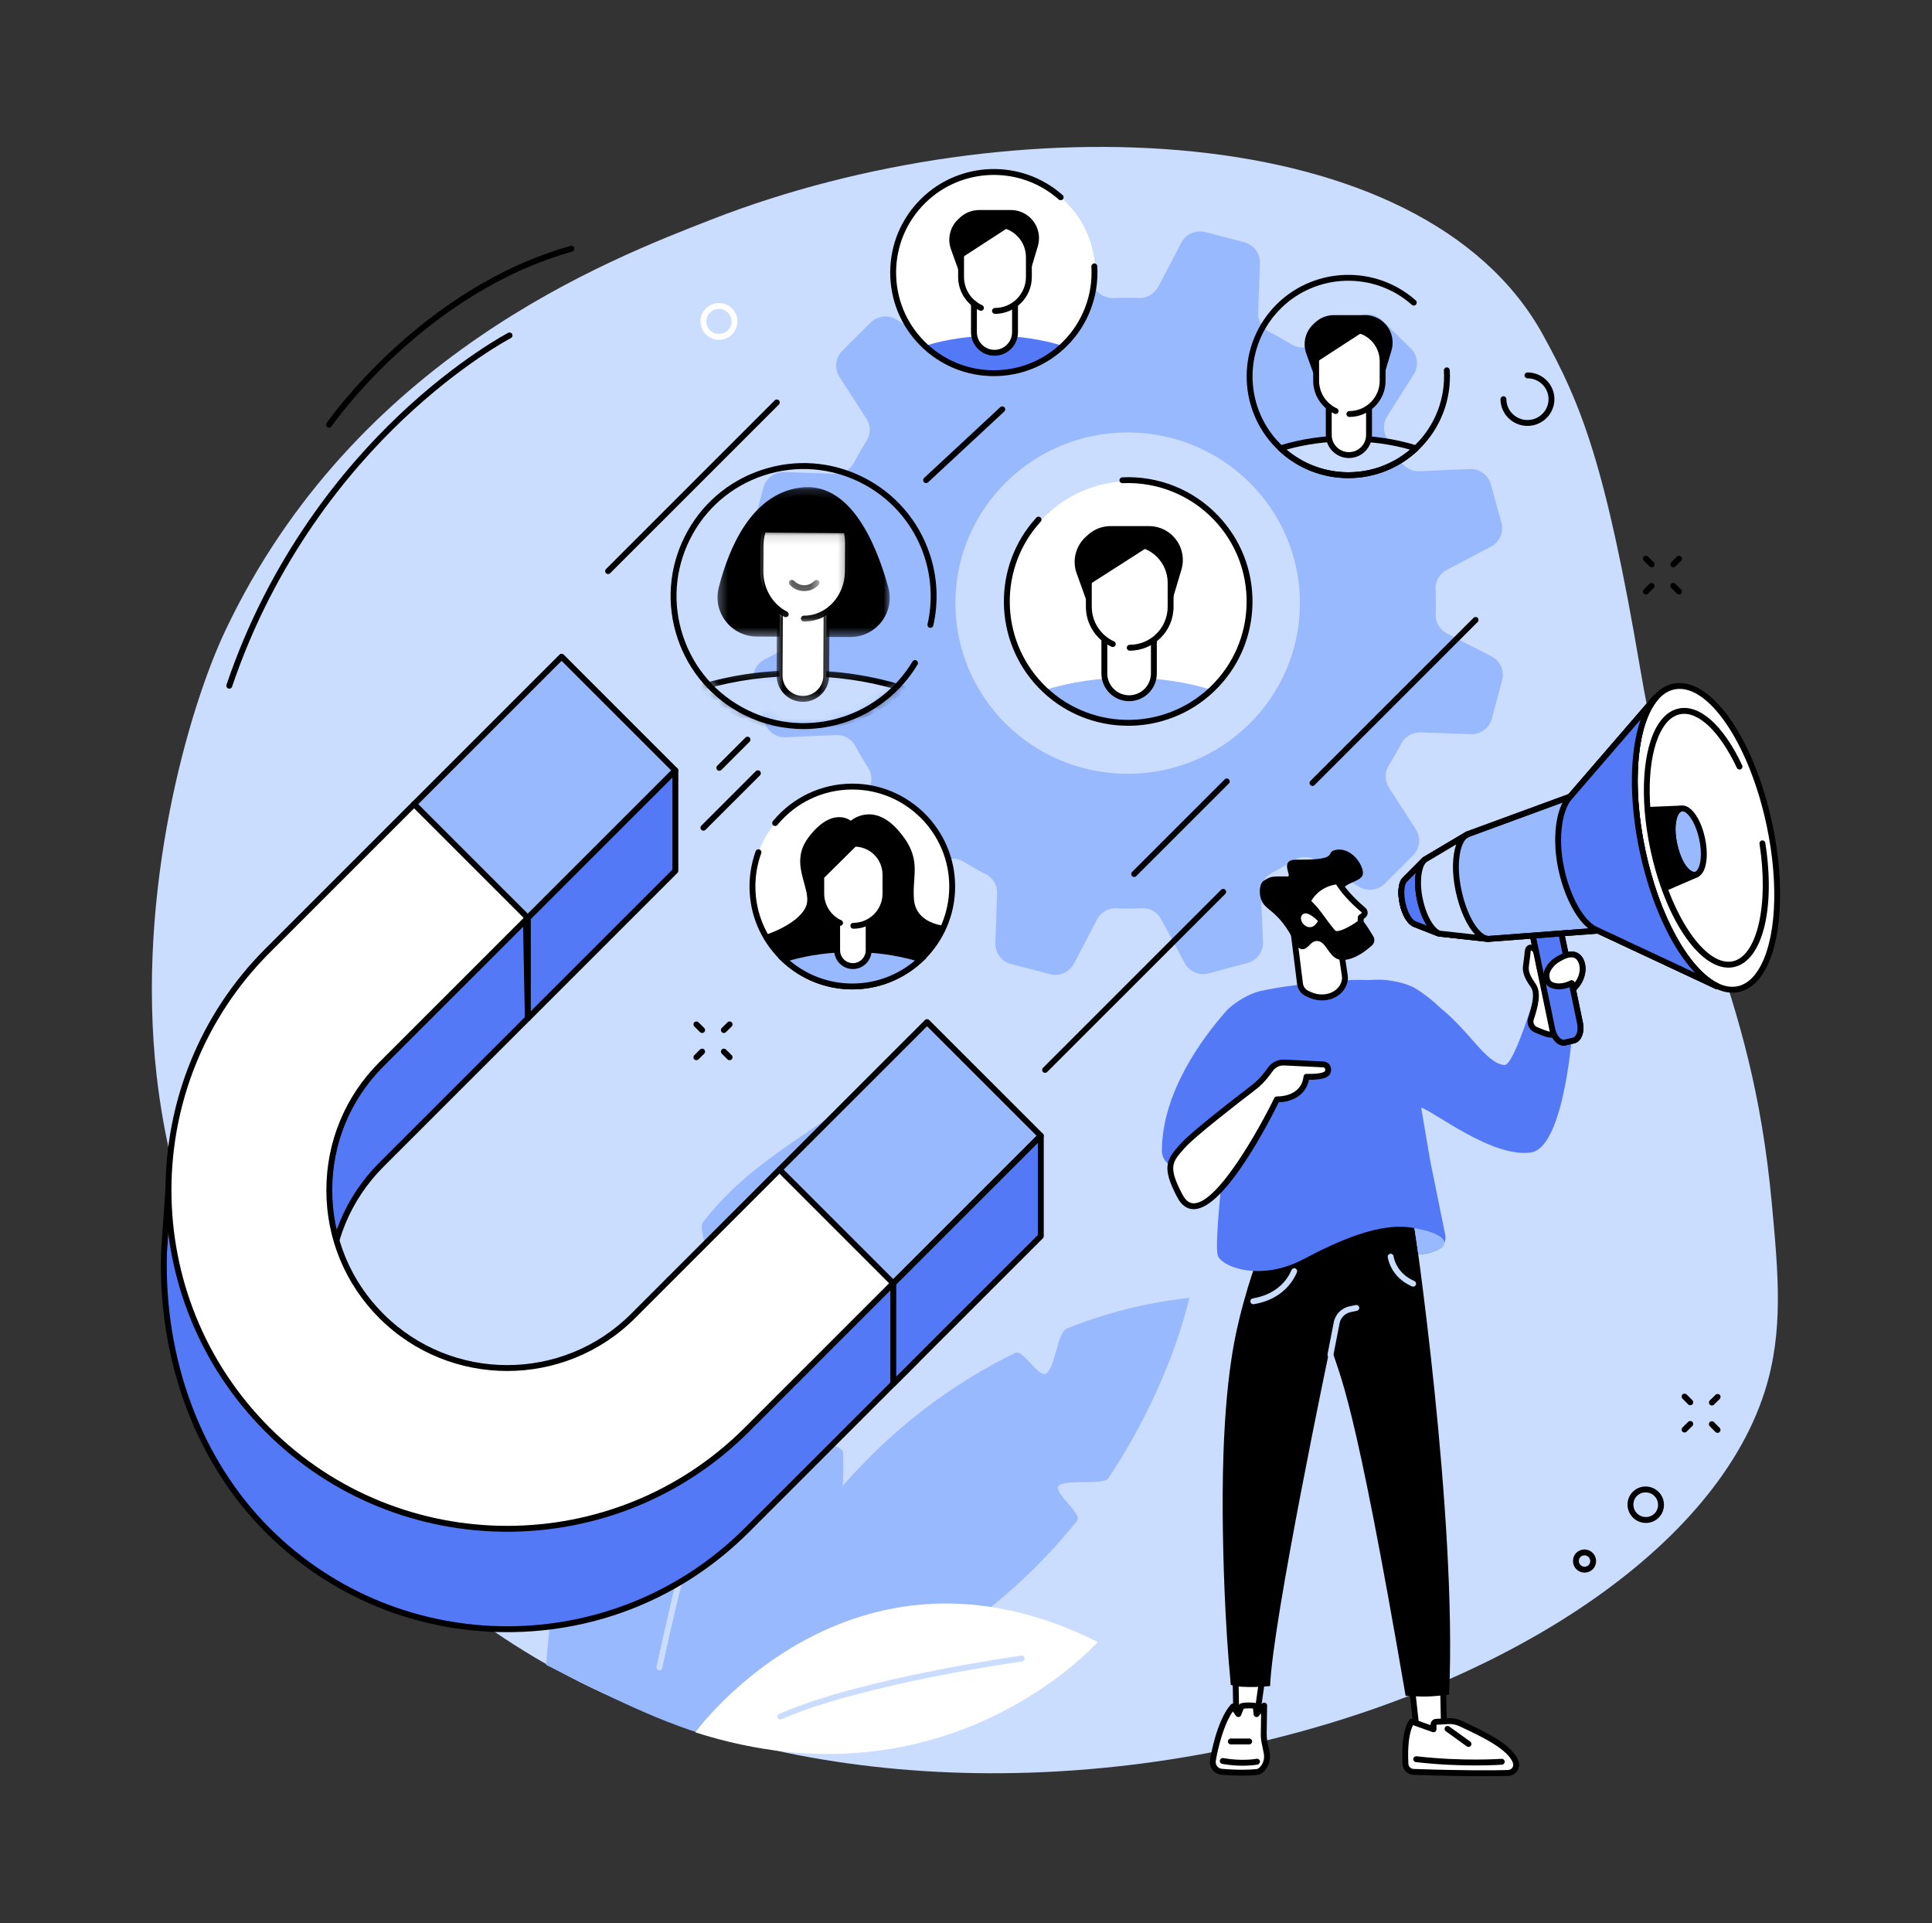 <svg width="211" height="210" viewBox="0 0 211 210" fill="none" xmlns="http://www.w3.org/2000/svg">
<rect x="0" y="0" width="211" height="210" fill="#333333" stroke="none"/>
<path d="M24.608 68.861C20.626 77.264 14.815 97.263 17.103 117.423C20.039 143.287 35.072 163.142 49.21 174.6C96.127 212.623 181.366 187.739 192.74 151.923C194.804 145.425 194.223 139.158 193.509 131.447C191.238 106.921 183.693 99.841 179.128 72.987C175.339 50.694 172.714 44.189 168.507 36.553C155.366 12.696 110.257 11.279 77.741 23.956C66.482 28.345 38.805 38.914 24.608 68.861Z" fill="#CADDFF"/>
<path d="M77.574 188.708C77.574 188.708 84.451 160.597 110.899 147.723C111.709 147.329 113.38 150.398 114.202 150.002C115.249 149.498 115.434 145.503 116.534 145.062C120.621 143.424 125.065 142.254 129.883 141.723C129.883 141.723 127.991 151.014 121.037 161.431C120.514 162.216 116.187 161.475 115.604 162.269C115.053 163.02 118.247 165.308 117.642 166.061C109.804 175.802 97.274 185.481 77.574 188.708Z" fill="#99B9FF"/>
<path d="M92.068 158.606C92.03 157.651 87.895 157.23 88.021 156.308C88.146 155.399 93.063 152.926 93.156 152.04C94.987 134.644 90.973 121.712 90.973 121.712C85.109 125.728 80.708 128.412 76.773 133.465C76.145 134.272 78.174 138.763 77.59 139.589C76.949 140.495 73.29 138.705 72.7 139.63C63.98 153.293 60.62 168.993 59.641 181.795C66.084 185.031 72.588 188.399 78.979 189.998C89.069 178.957 92.473 168.68 92.068 158.606Z" fill="#99B9FF"/>
<path d="M72.014 182.407C71.992 182.407 71.969 182.404 71.946 182.4C71.773 182.362 71.662 182.192 71.698 182.018C72.821 176.763 74.101 171.47 75.5 166.287C75.546 166.116 75.723 166.015 75.895 166.061C76.067 166.106 76.168 166.283 76.121 166.454C74.724 171.627 73.447 176.909 72.328 182.153C72.295 182.303 72.162 182.407 72.014 182.407Z" fill="#CADDFF"/>
<path d="M77.903 159.319C77.873 159.319 77.842 159.314 77.812 159.306C77.642 159.255 77.545 159.076 77.595 158.905C80.178 150.225 83.188 141.557 86.542 133.142L88.076 129.295C88.141 129.131 88.328 129.051 88.493 129.116C88.658 129.182 88.739 129.368 88.673 129.533L87.14 133.381C83.793 141.778 80.789 150.427 78.211 159.089C78.17 159.229 78.042 159.319 77.903 159.319Z" fill="#CADDFF"/>
<path d="M75.938 189.166C75.938 189.166 92.86 165.796 119.885 179.3C119.885 179.3 103.428 197.976 75.938 189.166Z" fill="white"/>
<path d="M85.213 187.768C85.089 187.768 84.971 187.697 84.917 187.576C84.847 187.414 84.92 187.224 85.082 187.153C94.001 183.244 111.368 180.813 111.542 180.788C111.716 180.766 111.88 180.888 111.904 181.063C111.929 181.239 111.805 181.402 111.629 181.426C111.456 181.449 94.178 183.868 85.341 187.741C85.3 187.76 85.256 187.768 85.213 187.768Z" fill="#CADDFF"/>
<path d="M123.155 84.496C112.765 84.496 104.342 76.152 104.342 65.861C104.342 55.567 112.765 47.223 123.155 47.223C133.544 47.223 141.968 55.567 141.968 65.861C141.968 76.152 133.544 84.496 123.155 84.496ZM162.885 71.669L158.029 69.171C157.244 68.767 156.755 67.955 156.788 67.081C156.824 66.158 156.823 65.239 156.782 64.325C156.742 63.453 157.226 62.64 158.003 62.232L162.83 59.692C163.78 59.192 164.254 58.106 163.973 57.077L162.818 52.889C162.534 51.861 161.569 51.164 160.495 51.212L155.022 51.453C154.135 51.492 153.304 51.026 152.889 50.25C152.459 49.448 151.998 48.663 151.504 47.897C151.028 47.158 151.026 46.212 151.497 45.468L154.402 40.865C154.972 39.962 154.835 38.787 154.071 38.036L150.959 34.981C150.194 34.231 149.006 34.105 148.1 34.678L143.49 37.592C142.745 38.065 141.791 38.072 141.039 37.607C140.265 37.128 139.466 36.678 138.646 36.26C137.856 35.855 137.375 35.035 137.406 34.156L137.601 28.737C137.638 27.672 136.926 26.722 135.885 26.449L131.649 25.346C130.607 25.075 129.516 25.554 129.019 26.5L126.497 31.311C126.09 32.088 125.27 32.573 124.388 32.539C123.456 32.504 122.528 32.506 121.605 32.547C120.727 32.585 119.906 32.107 119.493 31.337L116.928 26.555C116.423 25.613 115.328 25.145 114.289 25.424L110.062 26.567C109.024 26.848 108.32 27.804 108.368 28.869L108.612 34.29C108.651 35.164 108.189 35.987 107.41 36.396C106.593 36.826 105.792 37.288 105.012 37.782C104.271 38.252 103.316 38.247 102.57 37.782L97.925 34.905C97.013 34.339 95.826 34.475 95.069 35.232L91.985 38.315C91.227 39.072 91.1 40.249 91.679 41.149L94.62 45.715C95.097 46.453 95.104 47.398 94.636 48.142C94.151 48.91 93.697 49.7 93.275 50.515C92.867 51.295 92.039 51.773 91.151 51.741L85.681 51.548C84.606 51.512 83.648 52.216 83.374 53.248L82.26 57.445C81.986 58.476 82.469 59.559 83.425 60.049L88.281 62.548C89.065 62.952 89.555 63.764 89.521 64.638C89.484 65.562 89.486 66.481 89.527 67.394C89.567 68.265 89.085 69.079 88.307 69.487L83.479 72.027C82.529 72.528 82.055 73.613 82.339 74.641L83.491 78.829C83.774 79.858 84.74 80.554 85.814 80.507L91.288 80.266C92.169 80.228 93.002 80.687 93.414 81.458C93.848 82.267 94.313 83.06 94.812 83.832C95.287 84.568 95.281 85.512 94.812 86.253L91.908 90.852C91.338 91.757 91.475 92.931 92.239 93.682L95.351 96.736C96.115 97.487 97.304 97.614 98.21 97.04L102.819 94.126C103.565 93.653 104.518 93.646 105.27 94.112C106.044 94.591 106.844 95.042 107.663 95.46C108.453 95.863 108.934 96.683 108.902 97.562L108.709 102.981C108.671 104.048 109.383 104.997 110.424 105.269L114.661 106.372C115.702 106.644 116.794 106.164 117.29 105.218L119.813 100.408C120.22 99.629 121.041 99.145 121.923 99.179C122.854 99.215 123.782 99.211 124.704 99.172C125.583 99.133 126.405 99.611 126.817 100.381L129.38 105.164C129.885 106.105 130.981 106.575 132.019 106.293L136.246 105.152C137.284 104.871 137.989 103.915 137.94 102.85L137.697 97.428C137.658 96.55 138.129 95.727 138.911 95.316C139.722 94.89 140.514 94.432 141.286 93.943C142.032 93.472 142.987 93.469 143.739 93.935L148.384 96.814C149.296 97.378 150.483 97.243 151.241 96.486L154.325 93.403C155.082 92.646 155.209 91.47 154.63 90.569L151.688 86.005C151.213 85.266 151.203 84.321 151.673 83.576C152.157 82.809 152.611 82.018 153.034 81.204C153.441 80.423 154.271 79.947 155.157 79.977L160.628 80.169C161.703 80.207 162.662 79.501 162.935 78.471L164.05 74.273C164.324 73.242 163.84 72.161 162.885 71.669Z" fill="#99B9FF"/>
<path d="M110.234 65.743C110.234 58.459 116.138 52.554 123.418 52.554C130.698 52.554 136.601 58.459 136.601 65.743C136.601 73.028 130.698 78.932 123.418 78.932C116.138 78.932 110.234 73.028 110.234 65.743Z" fill="white"/>
<path d="M114.137 75.333C116.511 77.573 119.71 78.949 123.233 78.949C126.756 78.949 129.954 77.573 132.329 75.333C129.582 74.482 126.496 74.004 123.233 74.004C119.971 74.004 116.885 74.482 114.137 75.333Z" fill="#99B9FF"/>
<path d="M127.485 58.037C126.888 57.653 126.19 57.449 125.48 57.449H121.297C120.363 57.449 119.463 57.802 118.779 58.438L118.55 58.65C117.463 59.66 117.083 61.22 117.587 62.616L118.961 66.431L127.782 66.376L129.028 62.206C129.497 60.628 128.87 58.929 127.485 58.037Z" fill="black"/>
<path d="M125.375 59.736C125.372 59.736 125.366 59.732 125.366 59.732L118.914 63.866V66.266C118.914 67.684 119.578 68.947 120.61 69.765V73.541C120.61 75.035 121.82 76.245 123.314 76.245C124.808 76.245 126.018 75.035 126.018 73.541V69.867C127.126 69.055 127.845 67.745 127.845 66.266V63.637C127.845 61.915 126.835 60.428 125.375 59.736Z" fill="white"/>
<path d="M123.315 76.566C121.647 76.566 120.289 75.208 120.289 73.541V69.843H120.932V73.541C120.932 74.854 122.001 75.923 123.315 75.923C124.629 75.923 125.697 74.854 125.697 73.541V69.959H126.34V73.541C126.341 75.208 124.983 76.566 123.315 76.566Z" fill="black"/>
<path d="M123.38 71.051C123.202 71.051 123.06 70.907 123.06 70.73C123.06 70.552 123.202 70.408 123.38 70.408C125.666 70.408 127.524 68.55 127.524 66.266V63.637C127.524 61.434 125.733 59.643 123.53 59.643H119.236V66.266C119.236 67.886 120.189 69.367 121.665 70.038C121.826 70.112 121.897 70.303 121.825 70.464C121.751 70.626 121.56 70.697 121.398 70.623C119.695 69.848 118.594 68.137 118.594 66.266V59.322C118.594 59.145 118.738 59.001 118.914 59.001H123.53C126.087 59.001 128.167 61.08 128.167 63.637V66.266C128.167 68.905 126.021 71.051 123.38 71.051Z" fill="black"/>
<path d="M123.211 79.254C119.635 79.254 116.065 77.855 113.402 75.076C108.467 69.925 108.371 61.776 113.185 56.522C113.305 56.392 113.509 56.384 113.639 56.503C113.771 56.623 113.779 56.826 113.658 56.957C109.074 61.961 109.165 69.725 113.865 74.63C118.801 79.78 127.008 79.957 132.16 75.023C134.655 72.633 136.071 69.415 136.144 65.962C136.218 62.507 134.943 59.231 132.552 56.737C129.964 54.036 126.338 52.592 122.596 52.764C122.412 52.768 122.269 52.636 122.262 52.458C122.253 52.281 122.389 52.131 122.568 52.122C126.496 51.935 130.301 53.457 133.016 56.292C135.526 58.911 136.865 62.349 136.787 65.975C136.709 69.6 135.225 72.979 132.603 75.487C129.977 78.003 126.591 79.254 123.211 79.254Z" fill="black"/>
<path d="M82.176 96.806C82.176 90.778 87.06 85.892 93.084 85.892C99.109 85.892 103.993 90.778 103.993 96.806C103.993 102.834 99.109 107.719 93.084 107.719C87.06 107.719 82.176 102.834 82.176 96.806Z" fill="white"/>
<path d="M93.084 108.04C86.892 108.04 81.856 103.002 81.856 96.806C81.856 95.481 82.084 94.184 82.532 92.951C82.594 92.784 82.778 92.7 82.945 92.76C83.112 92.82 83.198 93.004 83.136 93.17C82.713 94.334 82.498 95.556 82.498 96.806C82.498 102.646 87.247 107.398 93.084 107.398C98.922 107.398 103.672 102.646 103.672 96.806C103.672 90.966 98.922 86.213 93.084 86.213C89.908 86.213 86.927 87.623 84.905 90.08C84.793 90.218 84.59 90.238 84.453 90.125C84.314 90.012 84.295 89.809 84.408 89.672C86.553 87.066 89.714 85.571 93.084 85.571C99.276 85.571 104.314 90.611 104.314 96.806C104.314 103.002 99.276 108.04 93.084 108.04Z" fill="black"/>
<path d="M85.602 104.743C87.555 106.587 90.187 107.719 93.084 107.719C95.982 107.719 98.614 106.587 100.567 104.743C98.308 104.043 95.769 103.649 93.084 103.649C90.4 103.649 87.861 104.043 85.602 104.743Z" fill="#99B9FF"/>
<path d="M93.147 105.493C92.196 105.493 91.426 104.722 91.426 103.771V94.986H94.868V103.771C94.868 104.722 94.098 105.493 93.147 105.493Z" fill="white"/>
<path d="M99.814 98.192C99.598 95.463 100.801 93.76 98.105 90.678C95.313 87.487 92.918 89.626 92.918 89.626C92.918 89.626 90.921 87.968 88.3 91.436C85.987 94.496 88.95 97.238 87.953 99.144C86.958 101.05 83.582 102.09 83.582 102.09C83.582 102.09 84.664 104.254 86.006 105.207H100.247C100.247 105.207 103.191 102.003 103.191 101.093C103.191 101.093 100.031 100.92 99.814 98.192Z" fill="black"/>
<path d="M85.602 104.743C87.555 106.587 90.187 107.719 93.084 107.719C95.982 107.719 98.614 106.587 100.567 104.743C98.308 104.043 95.769 103.649 93.084 103.649C90.4 103.649 87.861 104.043 85.602 104.743Z" fill="#99B9FF"/>
<path d="M86.245 104.888C88.156 106.51 90.564 107.398 93.084 107.398C95.605 107.398 98.012 106.51 99.924 104.888C97.77 104.278 95.471 103.969 93.084 103.969C90.698 103.969 88.4 104.278 86.245 104.888ZM93.084 108.04C90.21 108.04 87.474 106.953 85.381 104.976L84.981 104.599L85.506 104.436C87.881 103.7 90.43 103.327 93.084 103.327C95.739 103.327 98.289 103.7 100.662 104.436L101.189 104.599L100.788 104.976C98.695 106.952 95.959 108.04 93.084 108.04Z" fill="black"/>
<path d="M93.314 92.128H93.196L89.691 95.652V97.585C89.691 98.875 90.389 100.001 91.426 100.611V103.771C91.426 104.722 92.196 105.493 93.147 105.493C94.099 105.493 94.869 104.722 94.869 103.771V100.67C95.963 100.076 96.704 98.917 96.704 97.585V95.519C96.704 93.647 95.186 92.128 93.314 92.128Z" fill="white"/>
<path d="M93.148 105.815C92.022 105.815 91.106 104.897 91.106 103.771V100.707C91.106 100.529 91.249 100.386 91.427 100.386C91.604 100.386 91.749 100.529 91.749 100.707V103.771C91.749 104.543 92.376 105.172 93.148 105.172C93.921 105.172 94.548 104.543 94.548 103.771V100.759C94.548 100.582 94.693 100.438 94.87 100.438C95.047 100.438 95.191 100.581 95.191 100.759V103.771C95.191 104.897 94.276 105.815 93.148 105.815Z" fill="black"/>
<path d="M93.197 101.415C93.019 101.415 92.876 101.271 92.876 101.093C92.876 100.916 93.019 100.772 93.197 100.772C94.955 100.772 96.383 99.342 96.383 97.585V95.519C96.383 93.871 95.095 92.524 93.451 92.453C93.449 92.453 93.447 92.453 93.444 92.453L90.013 95.846V97.585C90.013 98.831 90.746 99.97 91.88 100.487C92.041 100.561 92.113 100.752 92.039 100.913C91.966 101.075 91.775 101.145 91.613 101.073C90.251 100.45 89.371 99.083 89.371 97.585V95.712C89.371 95.626 89.405 95.544 89.466 95.483L93.089 91.9C93.149 91.841 93.231 91.807 93.315 91.807C93.37 91.807 93.426 91.808 93.48 91.811C95.468 91.897 97.026 93.527 97.026 95.519V97.585C97.026 99.697 95.309 101.415 93.197 101.415Z" fill="black"/>
<path d="M97.766 29.814C97.766 23.773 102.658 18.877 108.697 18.877C114.735 18.877 119.628 23.773 119.628 29.814C119.628 35.855 114.735 40.752 108.697 40.752C102.658 40.752 97.766 35.855 97.766 29.814Z" fill="white"/>
<path d="M101 37.768C102.968 39.627 105.622 40.766 108.543 40.766C111.464 40.766 114.117 39.627 116.086 37.768C113.808 37.063 111.249 36.667 108.543 36.667C105.837 36.667 103.278 37.063 101 37.768Z" fill="#5479F7"/>
<path d="M112.066 23.425C111.57 23.106 110.995 22.936 110.404 22.936H106.934C106.16 22.936 105.414 23.229 104.846 23.756L104.656 23.933C103.755 24.77 103.441 26.063 103.858 27.22L104.999 30.385L112.313 30.34L113.345 26.881C113.735 25.572 113.214 24.163 112.066 23.425Z" fill="black"/>
<path d="M110.259 24.805C110.243 24.798 110.211 24.784 110.211 24.784L104.961 28.193V30.248C104.961 31.425 105.51 32.471 106.367 33.15V36.281C106.367 37.52 107.37 38.523 108.609 38.523C109.849 38.523 110.854 37.52 110.854 36.281V33.23C111.77 32.556 112.368 31.474 112.368 30.249V28.068C112.368 26.616 111.501 25.366 110.259 24.805Z" fill="white"/>
<path d="M108.664 34.272C108.487 34.272 108.343 34.128 108.343 33.95C108.343 33.773 108.487 33.629 108.664 33.629C110.529 33.629 112.046 32.111 112.046 30.248V28.068C112.046 26.272 110.585 24.811 108.789 24.811H105.283V30.248C105.283 31.571 106.061 32.779 107.266 33.327C107.426 33.4 107.498 33.591 107.424 33.752C107.352 33.915 107.161 33.986 106.999 33.913C105.565 33.26 104.641 31.821 104.641 30.248V24.49C104.641 24.312 104.784 24.169 104.962 24.169H108.789C110.94 24.169 112.689 25.918 112.689 28.068V30.248C112.689 32.467 110.885 34.272 108.664 34.272Z" fill="black"/>
<path d="M108.541 41.072C105.618 41.072 102.694 39.95 100.482 37.71C98.36 35.558 97.203 32.709 97.223 29.688C97.244 26.666 98.44 23.832 100.593 21.71C104.823 17.536 111.615 17.358 116.053 21.304C116.186 21.422 116.198 21.625 116.081 21.758C115.963 21.89 115.76 21.901 115.626 21.784C111.441 18.064 105.036 18.233 101.044 22.168C99.014 24.17 97.885 26.842 97.866 29.693C97.847 32.543 98.939 35.23 100.942 37.259C105.075 41.449 111.847 41.495 116.037 37.361C118.233 35.194 119.384 32.185 119.194 29.105C119.183 28.926 119.319 28.774 119.496 28.764C119.68 28.748 119.826 28.889 119.836 29.065C120.038 32.331 118.818 35.522 116.488 37.819C114.287 39.99 111.414 41.072 108.541 41.072Z" fill="black"/>
<path d="M108.611 38.845C107.196 38.845 106.047 37.695 106.047 36.281V33.148C106.047 32.971 106.191 32.827 106.367 32.827C106.545 32.827 106.689 32.971 106.689 33.148V36.281C106.689 37.34 107.552 38.202 108.611 38.202C109.67 38.202 110.533 37.34 110.533 36.281V33.308C110.533 33.13 110.676 32.986 110.854 32.986C111.031 32.986 111.176 33.13 111.176 33.308V36.281C111.176 37.695 110.024 38.845 108.611 38.845Z" fill="black"/>
<path d="M139.859 48.953C141.79 50.773 144.39 51.892 147.256 51.892C150.119 51.892 152.72 50.773 154.651 48.953C152.417 48.261 149.908 47.872 147.256 47.872C144.603 47.872 142.093 48.261 139.859 48.953Z" fill="#CADDFF"/>
<path d="M140.5 49.098C142.388 50.697 144.765 51.571 147.253 51.571C149.74 51.571 152.116 50.697 154.003 49.098C151.876 48.497 149.609 48.194 147.253 48.194C144.895 48.194 142.627 48.497 140.5 49.098ZM147.253 52.214C144.411 52.214 141.706 51.139 139.637 49.187C139.552 49.108 139.518 48.991 139.543 48.881C139.569 48.769 139.653 48.679 139.762 48.647C142.107 47.919 144.627 47.552 147.253 47.552C149.876 47.552 152.397 47.919 154.742 48.647C154.851 48.679 154.935 48.769 154.961 48.881C154.987 48.991 154.951 49.108 154.868 49.187C152.799 51.139 150.093 52.214 147.253 52.214Z" fill="black"/>
<path d="M150.711 34.889C150.225 34.576 149.658 34.41 149.082 34.41H145.679C144.92 34.41 144.189 34.697 143.633 35.213L143.446 35.387C142.561 36.208 142.253 37.476 142.663 38.609L143.781 41.714L150.953 41.669L151.965 38.279C152.347 36.995 151.837 35.614 150.711 34.889Z" fill="black"/>
<path d="M148.936 36.242C148.921 36.236 148.89 36.221 148.89 36.221L143.742 39.564V41.579C143.742 42.733 144.281 43.758 145.12 44.422V47.495C145.12 48.709 146.104 49.692 147.32 49.692C148.534 49.692 149.518 48.709 149.518 47.495V44.502C150.417 43.842 151.004 42.78 151.004 41.579V39.442C151.004 38.018 150.155 36.792 148.936 36.242Z" fill="white"/>
<path d="M147.371 45.53C147.194 45.53 147.05 45.386 147.05 45.209C147.05 45.032 147.193 44.888 147.371 44.888C149.195 44.888 150.68 43.404 150.68 41.579V39.443C150.68 37.685 149.25 36.255 147.492 36.255H144.062V41.579C144.062 42.874 144.823 44.057 146 44.592C146.163 44.665 146.234 44.856 146.161 45.018C146.087 45.179 145.898 45.252 145.735 45.177C144.327 44.537 143.418 43.124 143.418 41.579V35.934C143.418 35.756 143.562 35.613 143.741 35.613H147.492C149.605 35.613 151.323 37.33 151.323 39.443V41.579C151.323 43.758 149.551 45.53 147.371 45.53Z" fill="black"/>
<path d="M147.252 52.205C147.226 52.205 147.2 52.205 147.173 52.205C144.209 52.184 141.429 51.011 139.346 48.901C135.046 44.543 135.095 37.503 139.452 33.204C143.604 29.11 150.267 28.935 154.62 32.805C154.754 32.924 154.764 33.125 154.647 33.259C154.528 33.39 154.326 33.403 154.192 33.285C150.091 29.639 143.814 29.805 139.904 33.661C135.797 37.711 135.753 44.345 139.803 48.449C141.765 50.437 144.385 51.544 147.178 51.562C147.202 51.562 147.228 51.563 147.252 51.563C150.018 51.563 152.624 50.494 154.596 48.55C156.748 46.426 157.877 43.478 157.69 40.459C157.679 40.28 157.814 40.128 157.99 40.118C158.172 40.107 158.32 40.243 158.332 40.419C158.529 43.624 157.331 46.754 155.048 49.007C152.954 51.072 150.188 52.205 147.252 52.205Z" fill="black"/>
<path d="M147.318 50.016C145.927 50.016 144.797 48.884 144.797 47.496V44.425C144.797 44.247 144.941 44.103 145.119 44.103C145.297 44.103 145.44 44.247 145.44 44.425V47.496C145.44 48.53 146.283 49.372 147.318 49.372C148.353 49.372 149.194 48.53 149.194 47.496V44.58C149.194 44.403 149.34 44.258 149.517 44.258C149.695 44.258 149.839 44.402 149.839 44.58V47.496C149.838 48.884 148.707 50.016 147.318 50.016Z" fill="black"/>
<mask id="mask0_424_7838" style="mask-type:luminance" maskUnits="userSpaceOnUse" x="76" y="73" width="23" height="7">
<path d="M98.7 73.449H76.461V79.274H98.7V73.449Z" fill="white"/>
</mask>
<g mask="url(#mask0_424_7838)">
<mask id="mask1_424_7838" style="mask-type:luminance" maskUnits="userSpaceOnUse" x="73" y="50" width="30" height="30">
<path d="M87.825 79.217C79.966 79.217 73.594 72.85 73.594 64.993C73.594 57.136 79.966 50.767 87.825 50.767C95.683 50.767 102.054 57.136 102.054 64.993C102.054 72.85 95.683 79.217 87.825 79.217Z" fill="white"/>
</mask>
<g mask="url(#mask1_424_7838)">
<path d="M76.5 75.07C79.378 77.813 83.266 79.509 87.558 79.532C91.849 79.554 95.755 77.898 98.661 75.186C95.321 74.132 91.564 73.53 87.59 73.509C83.614 73.488 79.852 74.052 76.5 75.07Z" fill="#CADDFF"/>
</g>
</g>
<mask id="mask2_424_7838" style="mask-type:luminance" maskUnits="userSpaceOnUse" x="76" y="73" width="23" height="7">
<path d="M98.993 73.157H76.172V79.274H98.993V73.157Z" fill="white"/>
</mask>
<g mask="url(#mask2_424_7838)">
<mask id="mask3_424_7838" style="mask-type:luminance" maskUnits="userSpaceOnUse" x="73" y="50" width="30" height="30">
<path d="M87.825 79.217C79.966 79.217 73.594 72.849 73.594 64.993C73.594 57.136 79.966 50.767 87.825 50.767C95.683 50.767 102.054 57.136 102.054 64.993C102.054 72.849 95.683 79.217 87.825 79.217Z" fill="white"/>
</mask>
<g mask="url(#mask3_424_7838)">
<path d="M77.132 75.218C80.011 77.776 83.691 79.191 87.556 79.211C87.585 79.211 87.613 79.211 87.64 79.211C91.474 79.211 95.135 77.837 98.021 75.327C94.741 74.352 91.234 73.85 87.584 73.831C83.936 73.805 80.42 74.277 77.132 75.218ZM87.64 79.854C87.611 79.854 87.582 79.854 87.552 79.854C83.336 79.832 79.332 78.216 76.275 75.303C76.193 75.223 76.158 75.106 76.184 74.995C76.211 74.885 76.294 74.795 76.403 74.763C79.908 73.697 83.67 73.164 87.586 73.188C91.503 73.208 95.259 73.778 98.754 74.879C98.863 74.914 98.947 75.004 98.971 75.115C98.997 75.226 98.96 75.343 98.877 75.422C95.812 78.282 91.824 79.854 87.64 79.854Z" fill="black"/>
</g>
</g>
<mask id="mask4_424_7838" style="mask-type:luminance" maskUnits="userSpaceOnUse" x="78" y="53" width="20" height="17">
<path d="M97.246 53.16H78.309V69.566H97.246V53.16Z" fill="white"/>
</mask>
<g mask="url(#mask4_424_7838)">
<mask id="mask5_424_7838" style="mask-type:luminance" maskUnits="userSpaceOnUse" x="73" y="50" width="30" height="30">
<path d="M87.829 79.217C79.97 79.217 73.598 72.85 73.598 64.993C73.598 57.136 79.97 50.767 87.829 50.767C95.687 50.767 102.058 57.136 102.058 64.993C102.058 72.85 95.687 79.217 87.829 79.217Z" fill="white"/>
</mask>
<g mask="url(#mask5_424_7838)">
<path d="M97.014 64.134C95.609 59.076 92.713 52.444 87.282 53.26C82.071 54.041 79.618 59.757 78.492 64.185C77.807 66.88 79.862 69.495 82.645 69.511L92.845 69.564C95.688 69.579 97.776 66.875 97.014 64.134Z" fill="black"/>
</g>
</g>
<mask id="mask6_424_7838" style="mask-type:luminance" maskUnits="userSpaceOnUse" x="82" y="58" width="11" height="19">
<path d="M92.68 58.111H82.969V76.361H92.68V58.111Z" fill="white"/>
</mask>
<g mask="url(#mask6_424_7838)">
<mask id="mask7_424_7838" style="mask-type:luminance" maskUnits="userSpaceOnUse" x="73" y="50" width="30" height="30">
<path d="M87.825 79.217C79.966 79.217 73.594 72.85 73.594 64.993C73.594 57.136 79.966 50.767 87.825 50.767C95.683 50.767 102.054 57.136 102.054 64.993C102.054 72.85 95.683 79.217 87.825 79.217Z" fill="white"/>
</mask>
<g mask="url(#mask7_424_7838)">
<path d="M92.514 58.259C92.511 58.248 92.507 58.225 92.507 58.225L83.246 58.153C83.246 58.153 83.242 58.167 83.24 58.174C83.118 58.637 83.052 59.123 83.05 59.626L83.035 62.336C83.026 64.151 83.876 65.75 85.169 66.684L85.133 73.759C85.125 75.166 86.26 76.314 87.668 76.32C89.076 76.328 90.225 75.194 90.231 73.786L90.268 66.816C91.655 65.913 92.588 64.27 92.597 62.387L92.613 59.33C92.615 58.962 92.581 58.605 92.514 58.259Z" fill="white"/>
</g>
</g>
<mask id="mask8_424_7838" style="mask-type:luminance" maskUnits="userSpaceOnUse" x="84" y="66" width="7" height="11">
<path d="M90.642 66.556H84.719V76.652H90.642V66.556Z" fill="white"/>
</mask>
<g mask="url(#mask8_424_7838)">
<mask id="mask9_424_7838" style="mask-type:luminance" maskUnits="userSpaceOnUse" x="73" y="50" width="30" height="30">
<path d="M87.829 79.217C79.97 79.217 73.598 72.85 73.598 64.993C73.598 57.136 79.97 50.767 87.829 50.767C95.687 50.767 102.058 57.136 102.058 64.993C102.058 72.85 95.687 79.217 87.829 79.217Z" fill="white"/>
</mask>
<g mask="url(#mask9_424_7838)">
<path d="M87.688 76.641C87.683 76.641 87.678 76.641 87.674 76.641C86.09 76.633 84.809 75.339 84.816 73.756L84.853 66.892C84.854 66.716 84.998 66.573 85.175 66.573C85.175 66.573 85.176 66.573 85.177 66.573C85.353 66.573 85.497 66.719 85.496 66.896L85.46 73.759C85.454 74.988 86.447 75.992 87.677 75.999C87.68 75.999 87.684 75.999 87.688 75.999C88.279 75.999 88.835 75.769 89.255 75.354C89.677 74.936 89.913 74.378 89.916 73.782L89.952 66.892C89.953 66.716 90.096 66.573 90.273 66.573C90.274 66.573 90.275 66.573 90.275 66.573C90.453 66.573 90.596 66.719 90.595 66.896L90.559 73.787C90.555 74.553 90.253 75.272 89.708 75.812C89.166 76.347 88.449 76.641 87.688 76.641Z" fill="black"/>
</g>
</g>
<mask id="mask10_424_7838" style="mask-type:luminance" maskUnits="userSpaceOnUse" x="86" y="63" width="4" height="2">
<path d="M89.501 63.308H86.078V64.614H89.501V63.308Z" fill="white"/>
</mask>
<g mask="url(#mask10_424_7838)">
<mask id="mask11_424_7838" style="mask-type:luminance" maskUnits="userSpaceOnUse" x="73" y="50" width="30" height="30">
<path d="M87.829 79.217C79.97 79.217 73.598 72.849 73.598 64.993C73.598 57.136 79.97 50.767 87.829 50.767C95.687 50.767 102.058 57.136 102.058 64.993C102.058 72.849 95.687 79.217 87.829 79.217Z" fill="white"/>
</mask>
<g mask="url(#mask11_424_7838)">
<path d="M87.833 64.545C87.83 64.545 87.825 64.545 87.823 64.545C87.224 64.542 86.648 64.29 86.243 63.852C86.121 63.723 86.129 63.52 86.258 63.398C86.389 63.278 86.592 63.285 86.715 63.415C87.004 63.727 87.398 63.899 87.825 63.902C88.252 63.911 88.651 63.733 88.945 63.422C89.067 63.294 89.271 63.289 89.399 63.411C89.53 63.533 89.535 63.736 89.412 63.865C88.996 64.304 88.435 64.545 87.833 64.545Z" fill="black"/>
</g>
</g>
<mask id="mask12_424_7838" style="mask-type:luminance" maskUnits="userSpaceOnUse" x="82" y="53" width="11" height="15">
<path d="M92.969 53.936H82.676V67.881H92.969V53.936Z" fill="white"/>
</mask>
<g mask="url(#mask12_424_7838)">
<mask id="mask13_424_7838" style="mask-type:luminance" maskUnits="userSpaceOnUse" x="73" y="50" width="30" height="30">
<path d="M87.825 79.217C79.966 79.217 73.594 72.849 73.594 64.993C73.594 57.136 79.966 50.767 87.825 50.767C95.683 50.767 102.054 57.136 102.054 64.993C102.054 72.849 95.683 79.217 87.825 79.217Z" fill="white"/>
</mask>
<g mask="url(#mask13_424_7838)">
<path d="M87.813 67.874C87.805 67.874 87.796 67.874 87.789 67.874C87.612 67.872 87.468 67.728 87.469 67.55C87.47 67.371 87.612 67.222 87.791 67.231C87.799 67.231 87.806 67.231 87.813 67.231C90.263 67.231 92.263 65.062 92.277 62.385L92.293 59.328C92.3 58.068 91.856 56.884 91.041 55.992C90.235 55.107 89.16 54.616 88.018 54.61C88.01 54.61 88.002 54.61 87.996 54.61C85.459 54.61 83.385 56.856 83.373 59.629L83.358 62.337C83.347 64.247 84.369 65.994 85.958 66.79C86.116 66.87 86.18 67.063 86.101 67.222C86.022 67.38 85.828 67.443 85.67 67.364C83.863 66.461 82.703 64.485 82.715 62.334L82.73 59.625C82.746 56.491 85.113 53.953 88.02 53.967C89.347 53.974 90.588 54.541 91.516 55.559C92.44 56.571 92.944 57.91 92.936 59.331L92.919 62.389C92.903 65.417 90.616 67.874 87.813 67.874Z" fill="black"/>
</g>
</g>
<path d="M87.751 79.61C85.528 79.61 83.32 79.093 81.274 78.071C77.804 76.338 75.218 73.358 73.991 69.679C72.765 66.001 73.043 62.066 74.778 58.597C76.512 55.131 79.493 52.545 83.172 51.319C86.851 50.092 90.788 50.371 94.257 52.105C97.726 53.838 100.312 56.818 101.539 60.496C102.382 63.024 102.516 65.726 101.925 68.31C101.885 68.483 101.714 68.591 101.539 68.551C101.367 68.513 101.259 68.34 101.298 68.167C101.862 65.698 101.735 63.115 100.93 60.699C98.509 53.443 90.634 49.508 83.376 51.928C79.859 53.101 77.01 55.572 75.353 58.885C73.696 62.199 73.429 65.961 74.602 69.476C75.773 72.992 78.246 75.838 81.561 77.496C84.876 79.153 88.638 79.42 92.155 78.247C95.292 77.201 97.957 75.067 99.658 72.235C99.749 72.084 99.947 72.035 100.1 72.125C100.25 72.218 100.3 72.415 100.209 72.567C98.43 75.529 95.64 77.763 92.359 78.857C90.85 79.36 89.297 79.61 87.751 79.61Z" fill="black"/>
<path d="M69.14 154.669C61.562 162.246 49.23 162.245 41.652 154.669C34.073 147.094 34.072 134.766 41.652 127.19L57.649 111.198L57.211 89.172L29.228 114.77C25.105 118.892 22.165 123.753 20.399 128.931L18.701 125.294L17.913 136.823C17.604 147.562 21.098 158.961 29.228 167.088C43.658 181.512 67.135 181.512 81.564 167.088L100.174 148.485L100.901 122.919L69.14 154.669Z" fill="#5479F7"/>
<path d="M18.935 126.56L18.231 136.845C17.897 148.452 21.986 159.398 29.452 166.861C43.756 181.159 67.03 181.159 81.334 166.861L99.854 148.348L100.553 123.718L69.365 154.897C65.639 158.622 60.676 160.673 55.394 160.673C55.393 160.673 55.394 160.673 55.393 160.673C50.11 160.673 45.148 158.622 41.422 154.897C37.696 151.172 35.643 146.212 35.643 140.93C35.643 135.647 37.695 130.688 41.42 126.963L57.322 111.067L56.901 89.889L29.442 115.008C25.462 118.988 22.517 123.709 20.699 129.035C20.657 129.159 20.543 129.245 20.412 129.252C20.284 129.259 20.16 129.186 20.104 129.067L18.935 126.56ZM55.394 178.227C55.393 178.227 55.394 178.227 55.393 178.227C45.411 178.227 36.038 174.353 28.998 167.315C21.407 159.727 17.248 148.61 17.59 136.815L18.378 125.271C18.388 125.126 18.495 125.004 18.641 124.977C18.785 124.95 18.928 125.025 18.991 125.157L20.354 128.083C22.22 122.966 25.124 118.415 28.998 114.543L56.991 88.934C57.084 88.849 57.218 88.826 57.335 88.877C57.45 88.927 57.526 89.04 57.529 89.166L57.968 111.191C57.97 111.278 57.936 111.362 57.874 111.424L41.876 127.416C38.272 131.021 36.286 135.82 36.287 140.93C36.287 146.04 38.272 150.838 41.876 154.441C45.481 158.046 50.281 160.03 55.393 160.03C60.505 160.031 65.305 158.046 68.911 154.441L100.672 122.692C100.765 122.599 100.905 122.572 101.026 122.624C101.146 122.676 101.223 122.797 101.219 122.928L100.493 148.494C100.49 148.576 100.455 148.654 100.398 148.713L81.789 167.315C74.749 174.353 65.374 178.227 55.394 178.227Z" fill="black"/>
<path d="M73.756 84.127L61.332 71.708L45.223 87.814L48.013 96.345L57.645 100.232L73.756 84.127Z" fill="#99B9FF"/>
<path d="M48.273 96.104L57.57 99.854L73.303 84.127L61.334 72.162L45.591 87.901L48.273 96.104ZM57.647 100.553C57.607 100.553 57.566 100.546 57.527 100.53L47.894 96.643C47.806 96.607 47.739 96.536 47.709 96.446L44.918 87.913C44.88 87.798 44.911 87.671 44.996 87.585L61.107 71.481C61.232 71.356 61.436 71.356 61.562 71.481L73.984 83.9C74.045 83.96 74.079 84.042 74.079 84.127C74.079 84.212 74.045 84.294 73.984 84.354L57.874 100.46C57.813 100.522 57.73 100.553 57.647 100.553Z" fill="black"/>
<path d="M113.671 124.027L101.246 111.608L85.137 127.712L88.81 136.46L97.56 140.131L113.671 124.027Z" fill="#99B9FF"/>
<path d="M89.056 136.214L97.486 139.751L113.215 124.027L101.248 112.063L85.517 127.787L89.056 136.214ZM97.561 140.452C97.519 140.452 97.476 140.444 97.436 140.427L88.686 136.756C88.608 136.722 88.547 136.661 88.514 136.583L84.841 127.837C84.791 127.716 84.818 127.576 84.911 127.485L101.021 111.381C101.146 111.255 101.349 111.255 101.475 111.381L113.899 123.799C114.024 123.925 114.024 124.128 113.899 124.254L97.788 140.358C97.726 140.42 97.644 140.452 97.561 140.452Z" fill="black"/>
<path d="M41.651 143.705C34.073 136.129 34.073 123.802 41.651 116.225L57.648 100.232L45.226 87.814L29.227 103.806C14.799 118.23 14.799 141.7 29.227 156.123C43.657 170.548 67.135 170.548 81.563 156.124L97.561 140.131L85.138 127.712L69.139 143.705C61.561 151.281 49.229 151.28 41.651 143.705Z" fill="white"/>
<path d="M45.223 88.267L29.452 104.033C15.148 118.331 15.148 141.598 29.452 155.896C43.756 170.195 67.03 170.196 81.333 155.897L97.103 140.131L85.135 128.166L69.365 143.933C61.66 151.634 49.124 151.634 41.421 143.932C37.695 140.207 35.643 135.246 35.643 129.965C35.643 124.683 37.694 119.723 41.42 115.998L57.191 100.232L45.223 88.267ZM55.393 167.263C45.833 167.263 36.276 163.627 28.998 156.351C14.443 141.802 14.443 118.128 28.998 103.578L44.995 87.585C45.121 87.46 45.324 87.46 45.45 87.585L57.873 100.005C57.933 100.065 57.967 100.146 57.967 100.231C57.967 100.318 57.933 100.4 57.873 100.46L41.875 116.451C38.271 120.056 36.286 124.855 36.286 129.965C36.286 135.075 38.271 139.873 41.875 143.477C49.33 150.928 61.457 150.929 68.91 143.478L84.908 127.485C85.028 127.364 85.242 127.364 85.362 127.485L97.785 139.904C97.91 140.03 97.91 140.233 97.785 140.358L81.788 156.351C74.511 163.624 64.95 167.262 55.393 167.263Z" fill="black"/>
<path d="M73.759 84.127V95.092L57.648 111.198V100.232L73.759 84.127Z" fill="#5479F7"/>
<path d="M57.97 100.365V110.421L73.438 94.959V84.903L57.97 100.365ZM57.649 111.518C57.608 111.518 57.566 111.511 57.527 111.494C57.406 111.445 57.328 111.327 57.328 111.198V100.232C57.328 100.147 57.362 100.066 57.422 100.005L73.532 83.9C73.624 83.809 73.763 83.781 73.882 83.831C74.003 83.88 74.081 83.998 74.081 84.127V95.092C74.081 95.177 74.047 95.259 73.986 95.319L57.877 111.425C57.815 111.487 57.733 111.518 57.649 111.518Z" fill="black"/>
<path d="M113.669 124.027V134.992L97.559 151.096V140.131L113.669 124.027Z" fill="#5479F7"/>
<path d="M97.881 140.263V150.321L113.348 134.858V124.802L97.881 140.263ZM97.56 151.418C97.518 151.418 97.476 151.409 97.437 151.392C97.316 151.343 97.238 151.226 97.238 151.096V140.131C97.238 140.047 97.272 139.964 97.333 139.904L113.442 123.799C113.534 123.707 113.673 123.679 113.792 123.729C113.913 123.78 113.992 123.896 113.992 124.027V134.992C113.992 135.076 113.957 135.159 113.898 135.218L97.787 151.323C97.726 151.385 97.643 151.418 97.56 151.418Z" fill="black"/>
<path d="M138.094 181.623L137.23 187.692L135.018 187.701L134.914 181.733L138.094 181.623Z" fill="white"/>
<path d="M135.241 182.043L135.335 187.377L136.953 187.371L137.723 181.959L135.241 182.043ZM135.019 188.022C134.843 188.022 134.7 187.881 134.698 187.706L134.594 181.738C134.591 181.562 134.728 181.416 134.903 181.411L138.084 181.303C138.179 181.293 138.271 181.337 138.335 181.409C138.399 181.479 138.427 181.575 138.414 181.669L137.55 187.738C137.528 187.894 137.392 188.012 137.232 188.013L135.019 188.022Z" fill="black"/>
<path d="M137.305 193.493C136.437 193.587 135.145 193.622 133.416 193.471C132.8 193.416 132.364 192.845 132.463 192.233C132.731 190.585 133.481 187.681 134.66 186.348L135.243 187.178L135.588 186.32C135.645 186.228 137.111 186.166 137.141 186.34L137.231 187.178L138.063 186.246L138.017 189.307C138.012 189.645 138.044 189.982 138.112 190.313L138.331 191.372C138.462 192.009 138.299 192.685 137.855 193.159C137.68 193.345 137.488 193.474 137.305 193.493Z" fill="white"/>
<path d="M134.646 186.885C133.644 188.296 133.01 190.886 132.781 192.285C132.748 192.494 132.8 192.702 132.931 192.869C133.058 193.033 133.242 193.133 133.446 193.15C135.279 193.311 136.538 193.252 137.272 193.174C137.341 193.166 137.469 193.101 137.621 192.938C137.983 192.553 138.132 191.992 138.017 191.437L137.799 190.379C137.725 190.026 137.692 189.663 137.697 189.303L137.73 187.102L137.471 187.391C137.387 187.487 137.253 187.523 137.133 187.485C137.012 187.445 136.926 187.339 136.912 187.212L136.843 186.566C136.587 186.538 136.073 186.551 135.83 186.584L135.542 187.299C135.498 187.407 135.398 187.485 135.28 187.497C135.165 187.511 135.048 187.458 134.979 187.363L134.646 186.885ZM135.626 193.896C135.001 193.896 134.257 193.867 133.39 193.792C133.004 193.757 132.661 193.57 132.422 193.264C132.186 192.958 132.085 192.564 132.147 192.181C132.217 191.744 132.885 187.869 134.42 186.134C134.485 186.062 134.58 186.025 134.678 186.027C134.777 186.032 134.868 186.083 134.924 186.163L135.167 186.509L135.291 186.199C135.298 186.184 135.306 186.169 135.314 186.154C135.538 185.783 137.025 185.945 137.039 185.947C137.286 185.992 137.428 186.106 137.458 186.283C137.461 186.292 137.462 186.298 137.462 186.307L137.474 186.423L137.823 186.031C137.913 185.931 138.054 185.898 138.18 185.946C138.305 185.994 138.387 186.116 138.385 186.25L138.339 189.312C138.335 189.626 138.364 189.941 138.427 190.249L138.646 191.307C138.803 192.066 138.594 192.839 138.09 193.378C137.848 193.636 137.589 193.786 137.339 193.812C136.929 193.855 136.359 193.896 135.626 193.896Z" fill="black"/>
<path d="M135.721 192.812C135.106 192.812 134.345 192.765 133.484 192.614C133.31 192.583 133.192 192.416 133.224 192.242C133.254 192.067 133.422 191.951 133.596 191.981C135.698 192.351 137.204 192.058 137.218 192.055C137.392 192.02 137.563 192.132 137.597 192.306C137.632 192.48 137.52 192.649 137.346 192.685C137.306 192.694 136.7 192.812 135.721 192.812Z" fill="black"/>
<path d="M136.429 190.486H134.423C134.246 190.486 134.102 190.342 134.102 190.164C134.102 189.987 134.245 189.843 134.423 189.843H136.429C136.608 189.843 136.751 189.986 136.751 190.164C136.751 190.342 136.608 190.486 136.429 190.486Z" fill="black"/>
<path d="M153.973 182.166L154.75 189.238L157.727 189.86L157.545 181.568L153.973 182.166Z" fill="white"/>
<path d="M155.046 188.971L157.397 189.463L157.233 181.947L154.326 182.432L155.046 188.971ZM157.727 190.182C157.705 190.182 157.684 190.18 157.661 190.175L154.686 189.551C154.549 189.524 154.448 189.412 154.431 189.273L153.654 182.201C153.635 182.031 153.752 181.878 153.92 181.848L157.494 181.251C157.584 181.237 157.68 181.262 157.751 181.321C157.823 181.38 157.865 181.469 157.867 181.562L158.049 189.854C158.051 189.952 158.008 190.046 157.932 190.109C157.874 190.157 157.801 190.182 157.727 190.182Z" fill="black"/>
<path d="M153.491 192.61C153.427 191.372 153.424 189.089 154.18 187.989L156.56 188.836V188.327C156.56 188.164 156.677 188.029 156.825 188.022L158.153 187.944C158.648 187.916 159.143 188.018 159.596 188.241C160.931 188.897 164.991 190.579 165.554 192.47C165.72 193.03 165.283 193.588 164.701 193.603C163.366 193.643 160.152 193.684 154.385 193.488C153.905 193.471 153.517 193.091 153.491 192.61Z" fill="white"/>
<path d="M153.813 192.594C153.829 192.909 154.08 193.155 154.397 193.166C160.101 193.361 163.296 193.323 164.693 193.283C164.878 193.278 165.053 193.184 165.162 193.034C165.222 192.952 165.312 192.782 165.246 192.563C164.792 191.036 161.587 189.533 160.045 188.811C159.817 188.702 159.615 188.608 159.454 188.528C159.052 188.331 158.609 188.239 158.172 188.265L156.883 188.339L156.882 188.836C156.882 188.94 156.832 189.039 156.745 189.098C156.659 189.158 156.55 189.173 156.452 189.14L154.32 188.38C153.898 189.193 153.713 190.703 153.813 192.594ZM162.04 193.958C160.267 193.958 157.76 193.924 154.376 193.809C153.723 193.787 153.204 193.279 153.172 192.627C153.102 191.332 153.108 188.982 153.915 187.808C153.998 187.688 154.15 187.637 154.288 187.687L156.239 188.381V188.328C156.239 187.995 156.489 187.718 156.808 187.7L158.136 187.624C158.682 187.591 159.236 187.707 159.737 187.954C159.896 188.032 160.093 188.123 160.319 188.229C162.068 189.05 165.325 190.578 165.862 192.38C165.967 192.733 165.903 193.108 165.682 193.412C165.458 193.723 165.094 193.915 164.71 193.926C164.138 193.942 163.262 193.958 162.04 193.958Z" fill="black"/>
<path d="M161.116 192.783C159.422 192.783 157.134 192.708 154.637 192.418C154.459 192.398 154.333 192.239 154.354 192.062C154.374 191.885 154.534 191.759 154.71 191.78C159.77 192.368 163.944 192.061 163.986 192.059C164.162 192.047 164.317 192.176 164.332 192.354C164.345 192.531 164.212 192.685 164.036 192.699C164.015 192.7 162.892 192.783 161.116 192.783Z" fill="black"/>
<path d="M160.379 190.758C160.314 190.758 160.248 190.739 160.192 190.698L157.901 189.05C157.755 188.946 157.723 188.745 157.826 188.601C157.93 188.457 158.131 188.425 158.275 188.528L160.567 190.176C160.711 190.28 160.744 190.48 160.641 190.624C160.578 190.711 160.479 190.758 160.379 190.758Z" fill="black"/>
<path d="M154.385 133.309C154.385 133.309 159.169 165.53 158.259 185.055L156.929 185.188C156.212 185.259 155.493 185.278 154.775 185.241L153.512 185.177C147.841 152.114 146.404 150.552 145.3 146.91C145.3 146.91 138.978 176.969 138.711 184.115C138.711 184.115 135.641 184.424 134.418 183.983C133.76 177.086 133.57 169.948 133.536 165.468C133.443 152.643 134.669 146.816 135.341 144.052C135.959 141.514 136.622 139.453 137.105 138.057L138.72 133.451L154.385 133.309Z" fill="black"/>
<path d="M145.303 148.26C145.283 148.26 145.262 148.258 145.241 148.254C145.066 148.22 144.953 148.051 144.986 147.876L145.689 144.267C145.691 144.259 145.692 144.251 145.696 144.243C145.918 143.428 146.573 142.816 147.401 142.643L148.065 142.507C148.239 142.471 148.409 142.582 148.444 142.756C148.481 142.929 148.369 143.099 148.195 143.135L147.531 143.274C146.944 143.395 146.48 143.827 146.319 144.401L145.618 147.999C145.589 148.153 145.453 148.26 145.303 148.26Z" fill="#CADDFF"/>
<path d="M136.876 142.421C136.722 142.421 136.585 142.309 136.559 142.152C136.53 141.977 136.648 141.812 136.824 141.783C139.681 141.307 140.73 139.459 141.048 138.685C141.116 138.521 141.302 138.443 141.467 138.511C141.631 138.578 141.71 138.766 141.642 138.93C141.283 139.802 140.105 141.888 136.929 142.417C136.912 142.42 136.893 142.421 136.876 142.421Z" fill="#CADDFF"/>
<path d="M154.334 140.499C154.292 140.499 154.249 140.49 154.207 140.471C151.846 139.447 151.57 137.352 151.561 137.263C151.54 137.087 151.665 136.927 151.841 136.906C152.014 136.882 152.178 137.011 152.198 137.187C152.207 137.265 152.453 139.01 154.463 139.882C154.627 139.953 154.701 140.142 154.629 140.305C154.578 140.426 154.459 140.499 154.334 140.499Z" fill="#CADDFF"/>
<path d="M133.871 110.456C134.703 109.516 136.388 108.515 137.612 108.232C139.934 107.696 142.911 107.387 145.565 107.206L147.073 107.046C147.845 106.991 148.573 106.985 149.263 107.02C149.738 107.004 150.172 106.992 150.548 106.983C151.721 106.956 153.604 107.335 154.604 107.945C155.583 108.541 156.492 109.273 157.337 110.086C160.607 112.715 162.26 116.101 164.3 116.302C165.131 116.384 166.797 111.356 167.437 109.32C167.853 107.995 169.408 107.402 170.59 108.132C170.649 108.169 170.703 108.205 170.753 108.241C172.266 109.32 171.8 111.75 171.8 111.75C171.8 111.75 170.977 125.302 167.188 125.848C162.953 126.456 156.534 121.307 155.21 120.954L156.2 126.765L157.852 134.898C158.093 136.475 156.055 136.975 154.908 136.965C154.874 136.965 154.507 134.118 154.473 134.11C150.803 133.355 146.068 135.538 142.366 137.498C137.617 140.011 133.316 138.324 132.981 137.032C132.648 135.741 133.539 127.879 133.539 127.879L128.556 127.466C127.617 127.388 126.892 126.605 126.895 125.664C126.906 119.216 131.423 113.23 133.871 110.456Z" fill="#5479F7"/>
<path d="M138.387 117.238C137.957 117.82 137.446 118.338 136.871 118.778C134.932 120.263 130.302 123.845 129.199 125.084C127.791 126.662 127.097 127.274 128.855 130.597C131.721 136.017 139.451 120.048 139.451 120.048C139.451 120.048 142.38 120.174 142.679 117.584C142.679 117.584 144.205 117.66 144.789 117.307C145.238 117.036 145.106 116.231 144.46 116.229L140.245 116.023C139.665 116.001 139.112 116.265 138.765 116.73L138.387 117.238Z" fill="white"/>
<path d="M138.649 117.429C138.201 118.035 137.669 118.575 137.07 119.032C135.138 120.511 130.527 124.079 129.442 125.298L129.316 125.437C128.025 126.88 127.543 127.42 129.143 130.446C129.482 131.086 129.884 131.398 130.375 131.398C130.382 131.398 130.388 131.398 130.396 131.398C133.049 131.351 137.624 123.086 139.165 119.908C139.22 119.792 139.336 119.721 139.467 119.727C139.571 119.73 142.102 119.805 142.363 117.545C142.382 117.378 142.539 117.256 142.698 117.262C143.251 117.29 144.264 117.251 144.627 117.031C144.732 116.966 144.752 116.832 144.726 116.734C144.702 116.65 144.636 116.55 144.463 116.549L140.232 116.344C139.763 116.326 139.31 116.54 139.027 116.921L138.649 117.429ZM130.372 132.04C129.633 132.04 129.028 131.605 128.575 130.747C126.838 127.463 127.401 126.615 128.837 125.008L128.961 124.87C130.084 123.611 134.732 120.012 136.679 118.523C137.23 118.1 137.72 117.604 138.133 117.047L138.51 116.539C138.92 115.987 139.573 115.679 140.261 115.702L144.479 115.907C144.888 115.909 145.234 116.166 145.344 116.562C145.453 116.958 145.295 117.379 144.96 117.582C144.457 117.886 143.456 117.915 142.955 117.912C142.573 119.821 140.759 120.349 139.654 120.371C138.754 122.207 133.796 131.98 130.406 132.04C130.396 132.04 130.384 132.04 130.372 132.04Z" fill="black"/>
<path d="M154.909 136.965C158.472 136.732 159.074 134.902 154.473 134.11L154.909 136.965Z" fill="#99B9FF"/>
<path d="M166.895 99.726L169.53 112.397C169.723 113.325 170.345 113.97 170.918 113.837L171.863 113.621C172.435 113.489 172.745 112.629 172.552 111.701L169.917 99.031L166.895 99.726Z" fill="#5479F7"/>
<path d="M167.275 99.969L169.846 112.331C169.948 112.826 170.197 113.252 170.493 113.442C170.618 113.521 170.738 113.55 170.847 113.524L171.791 113.308C172.139 113.228 172.407 112.575 172.239 111.766L169.67 99.417L167.275 99.969ZM170.768 114.177C170.557 114.177 170.347 114.11 170.146 113.982C169.703 113.698 169.355 113.13 169.217 112.463L166.581 99.792C166.545 99.621 166.653 99.454 166.823 99.413L169.845 98.719C169.93 98.698 170.019 98.713 170.091 98.76C170.165 98.807 170.215 98.882 170.233 98.965L172.868 111.635C173.101 112.751 172.691 113.76 171.937 113.934L170.993 114.151C170.918 114.168 170.842 114.177 170.768 114.177Z" fill="black"/>
<path d="M167.749 112.451C167.279 112.258 167.041 111.734 167.197 111.249C167.672 109.797 168.006 108.426 167.461 107.637C166.988 106.951 166.543 106.271 166.654 105.464L166.813 104.25C166.84 104.06 166.782 103.363 167.306 103.487C167.702 103.581 167.869 103.927 168.097 105.451C168.21 106.218 168.513 106.57 169.03 106.889C169.01 106.776 169.001 106.644 169.008 106.501C169.037 105.844 169.395 105.246 169.94 104.883C170.621 104.43 171.765 103.822 172.443 104.583C172.914 105.112 173.096 106.303 172.271 107.464C172.078 107.739 170.998 108.918 170.998 108.918C170.79 109.197 170.338 112.038 170.338 112.038C170.065 113.526 168.936 112.943 167.749 112.451Z" fill="white"/>
<path d="M167.871 112.155L168.1 112.251C168.728 112.513 169.374 112.786 169.695 112.612C169.85 112.529 169.959 112.317 170.021 111.978C170.193 110.896 170.517 109.022 170.739 108.725C170.746 108.717 170.754 108.707 170.76 108.701C171.19 108.232 171.876 107.466 172.009 107.279C172.787 106.184 172.54 105.175 172.202 104.795C171.819 104.364 171.117 104.484 170.119 105.148C169.648 105.463 169.353 105.973 169.328 106.514C169.322 106.629 169.33 106.738 169.345 106.831C169.369 106.955 169.315 107.082 169.211 107.152C169.106 107.224 168.969 107.227 168.861 107.161C168.309 106.822 167.915 106.41 167.779 105.498C167.553 103.99 167.404 103.839 167.231 103.798C167.218 103.795 167.207 103.794 167.199 103.793C167.158 103.865 167.146 104.077 167.143 104.15C167.138 104.209 167.136 104.26 167.13 104.296L166.973 105.505C166.881 106.168 167.228 106.731 167.726 107.454C168.383 108.407 167.955 109.964 167.503 111.349C167.397 111.672 167.559 112.026 167.871 112.155ZM169.444 113.31C168.965 113.31 168.419 113.081 167.853 112.842L167.627 112.749C167.005 112.492 166.683 111.789 166.892 111.149C167.327 109.819 167.665 108.496 167.198 107.819C166.756 107.176 166.204 106.378 166.336 105.421L166.495 104.209C166.497 104.181 166.498 104.151 166.5 104.114C166.514 103.878 166.535 103.482 166.82 103.271C166.925 103.19 167.109 103.109 167.38 103.174C168.002 103.321 168.184 103.86 168.416 105.403C168.469 105.77 168.569 106.017 168.716 106.207C168.825 105.569 169.202 104.987 169.764 104.615C171.391 103.53 172.249 103.881 172.684 104.37C173.272 105.031 173.42 106.404 172.534 107.65C172.342 107.921 171.424 108.926 171.253 109.114C171.143 109.333 170.856 110.825 170.655 112.088C170.554 112.64 170.341 112.995 170.002 113.178C169.829 113.271 169.642 113.31 169.444 113.31Z" fill="black"/>
<path d="M170.15 100.152L172.553 111.701C172.746 112.629 172.437 113.488 171.864 113.621L170.919 113.837C170.347 113.97 169.725 113.324 169.531 112.396L167.059 100.526L170.15 100.152Z" fill="#5479F7"/>
<path d="M167.446 100.802L169.847 112.331C169.949 112.826 170.198 113.252 170.494 113.442C170.619 113.521 170.739 113.55 170.848 113.524L171.792 113.308C172.14 113.228 172.408 112.575 172.239 111.766L169.897 100.507L167.446 100.802ZM170.768 114.177C170.558 114.177 170.348 114.111 170.146 113.982C169.704 113.699 169.356 113.13 169.217 112.463L166.745 100.591C166.727 100.503 166.746 100.411 166.799 100.339C166.851 100.265 166.932 100.217 167.021 100.206L170.114 99.832C170.279 99.813 170.433 99.924 170.468 100.087L172.869 111.635C173.101 112.751 172.691 113.76 171.938 113.934L170.993 114.151C170.919 114.168 170.843 114.177 170.768 114.177Z" fill="black"/>
<path d="M170.071 107.702C170.543 107.75 171.287 107.645 172.086 107.101C172.925 106.531 172.914 105.111 172.443 104.582C171.771 103.825 170.634 104.423 169.951 104.874C169.4 105.242 168.878 105.968 168.891 106.476C168.91 107.251 169.188 107.612 170.071 107.702Z" fill="white"/>
<path d="M171.62 104.54C171.158 104.54 170.586 104.841 170.131 105.142C169.64 105.468 169.204 106.098 169.214 106.469C169.227 107.05 169.356 107.307 170.106 107.382C170.255 107.397 170.798 107.42 171.507 107.066C171.666 106.987 171.86 107.05 171.938 107.209C171.957 107.25 171.969 107.29 171.972 107.332C172.003 107.293 172.011 107.279 172.011 107.278C172.786 106.182 172.542 105.173 172.204 104.796C172.175 104.762 172.099 104.696 172.098 104.695C171.965 104.586 171.801 104.54 171.62 104.54ZM171.802 108.366C171.731 108.366 171.657 108.342 171.597 108.29C171.46 108.178 171.441 107.974 171.556 107.838C171.599 107.788 171.637 107.741 171.673 107.7C171.116 107.954 170.527 108.072 170.041 108.022C169.034 107.92 168.595 107.46 168.571 106.484C168.555 105.821 169.171 105.009 169.776 104.608C170.957 103.822 171.879 103.688 172.517 104.206C172.528 104.217 172.641 104.319 172.685 104.369C173.271 105.028 173.419 106.4 172.536 107.651C172.517 107.678 172.425 107.802 172.05 108.252C171.986 108.326 171.895 108.366 171.802 108.366Z" fill="black"/>
<path d="M171.49 86.984L160.281 91.099L155.59 93.885L153.462 96.024L153.448 96.042C153.045 96.404 152.928 97.459 153.179 98.633C153.426 99.794 153.967 100.7 154.477 100.884L154.459 100.888L157.134 101.941L162.513 102.532L174.526 101.623L187.484 107.685L187.578 107.714C184.324 106.149 180.97 100.319 179.396 92.939C177.824 85.57 178.509 78.901 180.839 76.159L180.837 76.157L171.608 86.849L171.49 86.984Z" fill="#99B9FF"/>
<path d="M174.525 101.302C174.574 101.302 174.62 101.312 174.662 101.332L185.115 106.223C182.559 103.529 180.284 98.652 179.08 93.007C177.884 87.4 177.965 82.055 179.183 78.564L171.85 87.058C171.829 87.081 171.806 87.101 171.781 87.118C171.746 87.194 171.683 87.257 171.598 87.288L160.419 91.391L155.789 94.14L153.69 96.253C153.68 96.262 153.671 96.272 153.661 96.281C153.39 96.525 153.252 97.445 153.492 98.566C153.735 99.708 154.236 100.457 154.585 100.583C154.614 100.592 154.64 100.607 154.666 100.625L157.21 101.626L162.517 102.209L174.502 101.303C174.51 101.302 174.518 101.302 174.525 101.302ZM187.578 108.036C187.546 108.036 187.515 108.032 187.485 108.022L187.389 107.993C187.374 107.988 187.359 107.983 187.347 107.976L174.467 101.95L162.536 102.853C162.515 102.855 162.497 102.854 162.477 102.852L157.096 102.26C157.068 102.258 157.04 102.251 157.013 102.24L154.34 101.187C154.309 101.176 154.282 101.16 154.257 101.14C153.667 100.844 153.117 99.888 152.862 98.7C152.587 97.405 152.726 96.28 153.216 95.819L153.218 95.816C153.223 95.808 153.227 95.804 153.232 95.799L155.361 93.657C155.38 93.639 155.402 93.622 155.424 93.608L160.116 90.823C160.134 90.814 160.151 90.806 160.169 90.797L171.32 86.706C171.33 86.681 171.346 86.659 171.364 86.638L180.594 75.948C180.707 75.815 180.906 75.798 181.041 75.911C181.108 75.966 181.151 76.046 181.157 76.131C181.165 76.217 181.139 76.303 181.083 76.368C178.743 79.122 178.19 85.754 179.709 92.874C181.229 100.003 184.448 105.852 187.717 107.425C187.868 107.498 187.939 107.676 187.877 107.831C187.828 107.958 187.705 108.036 187.578 108.036Z" fill="black"/>
<path d="M193.248 90.039C195.193 99.163 193.665 107.209 189.835 108.012C186.005 108.813 181.32 102.065 179.377 92.941C177.431 83.817 178.958 75.772 182.789 74.97C186.618 74.168 191.302 80.915 193.248 90.039Z" fill="white"/>
<path d="M183.438 75.225C183.24 75.225 183.047 75.245 182.855 75.285C182.012 75.46 181.272 76.033 180.65 76.985C178.661 80.04 178.285 86.276 179.692 92.875C181.597 101.811 186.119 108.459 189.77 107.697C190.612 107.52 191.354 106.948 191.972 105.996C193.963 102.942 194.339 96.704 192.932 90.106C191.128 81.638 186.973 75.225 183.438 75.225ZM189.197 108.397C185.301 108.397 180.96 101.909 179.062 93.009C177.621 86.252 178.034 79.826 180.112 76.634C180.829 75.533 181.708 74.868 182.722 74.656C186.789 73.803 191.548 80.533 193.562 89.973C195.003 96.729 194.591 103.156 192.512 106.347C191.795 107.448 190.916 108.113 189.901 108.326C189.669 108.374 189.435 108.397 189.197 108.397Z" fill="black"/>
<path d="M188.764 105.663C185.483 105.664 181.834 100.225 180.244 92.764C179.037 87.104 179.383 81.718 181.127 79.042C181.734 78.11 182.478 77.546 183.339 77.367C185.629 76.886 188.217 79.209 190.27 83.574C190.346 83.734 190.276 83.926 190.116 84.001C189.954 84.076 189.764 84.008 189.688 83.847C187.799 79.831 185.417 77.59 183.472 77.995C182.783 78.139 182.175 78.609 181.666 79.392C180.011 81.932 179.699 87.129 180.872 92.629C182.353 99.573 185.877 105.02 188.773 105.021C188.925 105.021 189.078 105.006 189.227 104.974C191.911 104.412 193.199 98.777 192.161 92.14C192.132 91.966 192.253 91.801 192.429 91.773C192.602 91.749 192.768 91.866 192.796 92.042C193.924 99.246 192.479 104.95 189.359 105.602C189.163 105.644 188.964 105.663 188.764 105.663Z" fill="black"/>
<path d="M185.895 91.589C186.322 93.587 185.989 95.349 185.151 95.523C184.312 95.699 183.286 94.221 182.861 92.224C182.435 90.226 182.769 88.465 183.607 88.29C184.446 88.115 185.47 89.593 185.895 91.589Z" fill="#99B9FF"/>
<path d="M183.749 88.598C183.722 88.598 183.696 88.601 183.673 88.606C183.555 88.63 183.446 88.718 183.348 88.868C183.02 89.373 182.839 90.585 183.176 92.157C183.61 94.204 184.581 95.307 185.083 95.21C185.2 95.185 185.309 95.097 185.406 94.946C185.734 94.442 185.916 93.23 185.58 91.657C185.194 89.848 184.32 88.598 183.749 88.598ZM185.013 95.859C184.028 95.859 182.993 94.388 182.545 92.292C182.212 90.727 182.313 89.28 182.81 88.519C183.002 88.223 183.255 88.036 183.539 87.977C184.584 87.759 185.731 89.282 186.21 91.523C186.543 93.088 186.442 94.533 185.945 95.298C185.753 95.591 185.5 95.778 185.214 95.838C185.148 95.853 185.081 95.859 185.013 95.859Z" fill="black"/>
<path d="M174.525 101.302C174.574 101.302 174.62 101.312 174.662 101.332L185.115 106.223C182.559 103.529 180.284 98.652 179.08 93.007C177.884 87.4 177.965 82.055 179.183 78.564L171.732 87.196C171.696 87.237 171.65 87.268 171.598 87.288L160.419 91.392L155.789 94.141L153.689 96.254C153.68 96.262 153.671 96.272 153.661 96.281C153.39 96.525 153.252 97.445 153.492 98.566C153.734 99.709 154.236 100.457 154.585 100.583C154.614 100.592 154.64 100.607 154.665 100.625L157.209 101.626L162.517 102.209L174.502 101.304C174.51 101.302 174.518 101.302 174.525 101.302ZM187.578 108.036C187.546 108.036 187.515 108.032 187.485 108.022L187.389 107.993C187.374 107.988 187.359 107.983 187.347 107.976L174.467 101.95L162.536 102.853C162.515 102.855 162.497 102.854 162.477 102.852L157.096 102.26C157.068 102.258 157.04 102.251 157.013 102.24L154.34 101.187C154.309 101.176 154.282 101.16 154.257 101.14C153.667 100.844 153.117 99.888 152.862 98.7C152.587 97.405 152.726 96.28 153.216 95.819L153.218 95.816C153.223 95.808 153.227 95.804 153.232 95.799L155.361 93.657C155.38 93.639 155.402 93.622 155.424 93.608L160.116 90.823C160.134 90.814 160.151 90.806 160.169 90.797L171.3 86.713L180.594 75.948C180.707 75.815 180.906 75.799 181.041 75.911C181.108 75.967 181.151 76.046 181.157 76.132C181.165 76.217 181.139 76.303 181.083 76.368C178.743 79.122 178.19 85.755 179.709 92.874C181.229 100.003 184.448 105.852 187.717 107.425C187.868 107.499 187.939 107.676 187.877 107.832C187.828 107.958 187.705 108.036 187.578 108.036Z" fill="black"/>
<path d="M171.514 86.952L180.834 76.157L180.836 76.159C178.506 78.901 177.821 85.57 179.393 92.939C180.967 100.319 184.321 106.149 187.575 107.714L187.481 107.685L174.547 101.633L174.245 101.494C172.745 100.782 171.2 98.15 170.496 94.812C169.773 91.385 170.322 88.317 171.397 87.083L171.514 86.952Z" fill="#5479F7"/>
<path d="M179.181 78.564L171.758 87.163C171.757 87.164 171.755 87.165 171.754 87.165L171.639 87.297C170.68 88.397 170.086 91.311 170.811 94.747C171.467 97.863 172.938 100.519 174.383 101.204L174.681 101.343L185.114 106.223C182.557 103.529 180.282 98.653 179.078 93.008C177.882 87.4 177.963 82.055 179.181 78.564ZM187.577 108.036C187.544 108.036 187.514 108.032 187.483 108.022L187.387 107.993C187.373 107.988 187.357 107.983 187.345 107.976L174.11 101.786C172.468 101.008 170.89 98.232 170.182 94.879C169.493 91.612 169.894 88.321 171.156 86.873L171.273 86.74L180.592 75.947C180.706 75.815 180.904 75.798 181.04 75.911C181.106 75.966 181.149 76.046 181.155 76.131C181.164 76.216 181.137 76.303 181.082 76.368C178.742 79.122 178.188 85.754 179.707 92.874C181.227 100.003 184.446 105.852 187.715 107.425C187.867 107.498 187.937 107.676 187.875 107.831C187.827 107.958 187.704 108.036 187.577 108.036Z" fill="black"/>
<path d="M156.989 102.205C156.948 102.205 156.91 102.199 156.87 102.182L154.341 101.187C154.31 101.174 154.282 101.158 154.259 101.139C153.667 100.843 153.117 99.887 152.862 98.7C152.587 97.405 152.726 96.28 153.216 95.817L153.219 95.813C153.223 95.808 153.228 95.803 153.232 95.798L155.361 93.657C155.487 93.532 155.69 93.531 155.815 93.656C155.942 93.781 155.942 93.984 155.818 94.111L153.688 96.252C153.68 96.262 153.671 96.271 153.661 96.281C153.39 96.525 153.253 97.445 153.492 98.566C153.734 99.707 154.237 100.455 154.585 100.582C154.614 100.592 154.64 100.607 154.665 100.624L157.105 101.584C157.27 101.65 157.352 101.837 157.287 102.001C157.237 102.128 157.116 102.205 156.989 102.205Z" fill="black"/>
<path d="M157.157 101.932C156.326 101.64 155.472 100.114 155.068 98.222C154.64 96.213 154.926 94.339 155.66 93.844L153.458 96.025L153.443 96.042C153.042 96.404 152.924 97.46 153.174 98.633C153.422 99.794 153.962 100.701 154.473 100.884L154.455 100.889L157.157 101.932Z" fill="#5479F7"/>
<path d="M154.662 100.623L155.818 101.069C155.37 100.359 154.991 99.388 154.758 98.287C154.527 97.207 154.49 96.166 154.624 95.326L153.689 96.253C153.68 96.263 153.67 96.272 153.661 96.281C153.39 96.525 153.253 97.445 153.492 98.566C153.734 99.707 154.237 100.457 154.586 100.582C154.614 100.592 154.639 100.606 154.662 100.623ZM157.161 102.252C157.125 102.252 157.089 102.247 157.053 102.234C157.031 102.227 157.009 102.219 156.987 102.209L154.343 101.189C154.311 101.175 154.284 101.158 154.259 101.14C153.667 100.842 153.117 99.887 152.862 98.701C152.587 97.405 152.726 96.279 153.216 95.817L153.219 95.813C153.224 95.808 153.229 95.802 153.234 95.796L155.159 93.89C155.257 93.763 155.365 93.657 155.484 93.576C155.622 93.484 155.808 93.511 155.913 93.64C156.017 93.767 156.007 93.954 155.891 94.072L155.642 94.317C155.216 94.926 155.023 96.448 155.385 98.153C155.801 100.102 156.613 101.352 157.223 101.611L157.276 101.632C157.44 101.695 157.522 101.878 157.463 102.043C157.414 102.174 157.291 102.252 157.161 102.252Z" fill="black"/>
<path d="M162.315 102.511L162.545 102.527C161.291 102.449 159.912 100.147 159.291 97.237C158.658 94.267 159.115 91.603 160.281 91.098L160.124 91.192L155.676 93.835C154.932 94.317 154.641 96.202 155.071 98.22C155.486 100.168 156.402 101.723 157.255 101.952L162.315 102.511Z" fill="#CADDFF"/>
<path d="M157.313 101.636L161.105 102.054C160.213 101.112 159.422 99.404 158.974 97.302C158.548 95.304 158.601 93.442 159.044 92.206L155.838 94.111C155.283 94.47 154.962 96.184 155.383 98.153C155.813 100.172 156.692 101.444 157.313 101.636ZM162.542 102.848C162.537 102.848 162.53 102.847 162.523 102.847C162.516 102.847 162.51 102.846 162.502 102.846L162.29 102.831C162.285 102.831 162.281 102.83 162.278 102.83L157.216 102.271C157.2 102.269 157.183 102.266 157.167 102.262C156.189 101.999 155.198 100.364 154.754 98.288C154.293 96.127 154.606 94.142 155.499 93.566L159.858 90.974C159.951 90.905 160.047 90.848 160.149 90.804C160.305 90.736 160.487 90.802 160.563 90.953C160.641 91.105 160.586 91.289 160.44 91.376L160.215 91.509C159.435 92.135 159.014 94.411 159.604 97.169C160.256 100.234 161.612 102.13 162.551 102.205L162.566 102.207C162.742 102.219 162.876 102.372 162.863 102.549C162.853 102.718 162.711 102.848 162.542 102.848Z" fill="black"/>
<path d="M183.603 88.291C182.766 88.466 182.396 90.237 182.859 92.225C183.632 95.56 184.976 95.56 185.138 95.547C185.14 95.547 185.141 95.552 185.139 95.553L181.843 96.984C181.358 95.655 180.94 94.21 180.615 92.685C180.303 91.224 180.099 89.794 179.996 88.437L183.603 88.291Z" fill="black"/>
<path d="M180.346 88.743C180.457 90.012 180.654 91.314 180.933 92.617C181.223 93.977 181.592 95.299 182.033 96.552L184.272 95.579C183.705 95.195 183.015 94.308 182.549 92.297C182.214 90.86 182.288 89.448 182.73 88.648L180.346 88.743ZM181.661 97.413L181.544 97.092C181.042 95.718 180.625 94.258 180.304 92.75C179.996 91.305 179.785 89.862 179.679 88.461L179.652 88.129L183.595 87.969L183.673 88.606C183.551 88.63 183.437 88.726 183.333 88.887C182.998 89.411 182.819 90.624 183.174 92.151C183.903 95.286 185.104 95.233 185.118 95.227L185.385 95.206L185.526 95.745L185.256 95.851L181.661 97.413Z" fill="black"/>
<path d="M141.977 107.414L141.242 101.539L146.356 103.119L146.873 106.561C146.997 107.485 146.31 108.134 146.31 108.134C145.473 109.013 144.104 109.118 143.007 108.605L142.754 108.487C142.328 108.288 142.035 107.883 141.977 107.414Z" fill="white"/>
<path d="M142.296 107.375C142.342 107.736 142.563 108.042 142.89 108.196L143.145 108.316C144.183 108.801 145.389 108.635 146.079 107.912C146.094 107.895 146.654 107.348 146.556 106.604L146.068 103.368L141.623 101.994L142.296 107.375ZM144.39 109.241C143.886 109.241 143.366 109.129 142.871 108.898L142.618 108.778C142.091 108.531 141.73 108.036 141.658 107.454L140.924 101.579C140.911 101.471 140.953 101.363 141.036 101.292C141.119 101.223 141.232 101.199 141.337 101.232L146.451 102.814C146.569 102.849 146.656 102.949 146.674 103.072L147.191 106.512C147.336 107.594 146.565 108.335 146.533 108.367C145.986 108.94 145.211 109.241 144.39 109.241Z" fill="black"/>
<path d="M145.849 92.817C144.604 93.091 146.5 93.921 141.595 93.874C139.642 93.856 141.146 95.71 140.638 95.707C138.769 95.693 138.832 95.691 138.05 96.152C137.531 96.457 137.458 97.594 137.778 98.335C138.203 99.315 139.116 99.341 140.461 101.284C141.406 102.647 141.536 103.601 142.202 103.652C142.876 103.701 143.097 102.752 143.838 102.752C144.795 102.75 145.052 104.34 146.095 104.734C146.753 104.984 148.075 104.812 149.829 103.247C150.113 102.994 150.177 102.571 149.982 102.244C149.729 101.823 149.408 101.295 149.058 100.815C147.393 98.53 146.323 98.209 146.467 97.455C146.687 96.299 148.763 96.34 148.848 95.418C148.934 94.462 147.555 92.439 145.849 92.817Z" fill="black"/>
<path d="M142.805 98.422L143.338 98.977C143.591 99.24 143.823 99.519 144.037 99.813C144.438 100.366 145.133 101.311 145.561 101.81C146.193 102.543 148.594 100.752 148.594 100.752L148.611 100.184L148.887 99.969C148.941 99.927 148.986 99.873 149.013 99.81C149.076 99.653 149.028 99.48 148.908 99.378C148.247 98.818 146.837 97.54 146.096 96.246C146.096 96.246 143.954 96.293 142.805 98.422Z" fill="white"/>
<path d="M143.204 98.373L143.572 98.755C143.834 99.028 144.077 99.32 144.298 99.625C144.679 100.152 145.382 101.109 145.807 101.601C146.044 101.879 147.277 101.305 148.278 100.587L148.29 100.176C148.293 100.079 148.338 99.99 148.414 99.931L148.691 99.716C148.708 99.702 148.715 99.692 148.715 99.69C148.727 99.66 148.715 99.636 148.701 99.622C147.981 99.014 146.69 97.832 145.922 96.582C145.435 96.644 144.079 96.941 143.204 98.373ZM146.017 102.305C145.736 102.305 145.495 102.224 145.318 102.02C144.902 101.535 144.251 100.656 143.777 100.004C143.574 99.72 143.348 99.451 143.107 99.201L142.574 98.644C142.478 98.542 142.456 98.392 142.523 98.27C143.746 96.002 145.995 95.927 146.09 95.925C146.21 95.928 146.318 95.984 146.375 96.086C147.104 97.359 148.535 98.641 149.117 99.132C149.347 99.329 149.426 99.65 149.311 99.931C149.266 100.043 149.188 100.143 149.084 100.222L148.929 100.344L148.917 100.761C148.914 100.859 148.867 100.951 148.787 101.009C148.31 101.366 146.96 102.305 146.017 102.305Z" fill="black"/>
<path d="M143.938 100.571C143.938 100.571 142.656 99.231 142.174 99.947C141.693 100.663 143.142 102.102 143.938 100.571Z" fill="white"/>
<path d="M166.819 46.507C165.196 46.507 163.875 45.198 163.875 43.588C163.875 43.412 164.02 43.268 164.197 43.268C164.374 43.268 164.518 43.412 164.518 43.588C164.518 44.843 165.55 45.864 166.819 45.864C168.088 45.864 169.121 44.843 169.121 43.588C169.121 42.334 168.088 41.311 166.819 41.311C166.642 41.311 166.498 41.168 166.498 40.991C166.498 40.814 166.642 40.669 166.819 40.669C168.442 40.669 169.763 41.978 169.763 43.588C169.763 45.198 168.442 46.507 166.819 46.507Z" fill="black"/>
<path d="M76.682 112.801C76.6 112.801 76.518 112.771 76.456 112.709L75.83 112.089C75.704 111.964 75.702 111.761 75.827 111.635C75.953 111.509 76.155 111.507 76.282 111.632L76.908 112.253C77.034 112.378 77.035 112.58 76.91 112.707C76.848 112.77 76.765 112.801 76.682 112.801Z" fill="black"/>
<path d="M79.682 115.773C79.601 115.773 79.519 115.741 79.456 115.679L78.829 115.058C78.703 114.934 78.702 114.73 78.829 114.604C78.953 114.478 79.156 114.477 79.282 114.602L79.909 115.223C80.035 115.348 80.036 115.551 79.91 115.677C79.847 115.74 79.764 115.773 79.682 115.773Z" fill="black"/>
<path d="M76.056 115.773C75.973 115.773 75.891 115.74 75.828 115.677C75.703 115.551 75.704 115.348 75.83 115.223L76.456 114.602C76.581 114.477 76.785 114.478 76.91 114.604C77.035 114.73 77.035 114.934 76.908 115.058L76.283 115.679C76.219 115.741 76.138 115.773 76.056 115.773Z" fill="black"/>
<path d="M79.055 112.801C78.973 112.801 78.89 112.77 78.828 112.707C78.702 112.581 78.703 112.378 78.829 112.253L79.456 111.632C79.582 111.507 79.786 111.509 79.91 111.635C80.036 111.761 80.034 111.963 79.909 112.089L79.282 112.709C79.219 112.771 79.137 112.801 79.055 112.801Z" fill="black"/>
<path d="M183.973 156.428C183.891 156.428 183.808 156.396 183.745 156.332C183.62 156.206 183.622 156.002 183.748 155.878L184.371 155.261C184.497 155.137 184.702 155.138 184.825 155.264C184.951 155.39 184.949 155.593 184.823 155.718L184.199 156.335C184.136 156.396 184.055 156.428 183.973 156.428Z" fill="black"/>
<path d="M186.962 153.476C186.878 153.476 186.796 153.443 186.734 153.379C186.609 153.253 186.609 153.051 186.736 152.925L187.36 152.309C187.486 152.184 187.69 152.186 187.815 152.312C187.939 152.438 187.938 152.642 187.812 152.767L187.188 153.382C187.126 153.444 187.044 153.476 186.962 153.476Z" fill="black"/>
<path d="M187.579 156.466C187.496 156.466 187.415 156.434 187.352 156.371L186.728 155.741C186.605 155.615 186.606 155.411 186.732 155.287C186.858 155.163 187.062 155.163 187.186 155.29L187.809 155.919C187.934 156.044 187.932 156.249 187.806 156.374C187.743 156.435 187.662 156.466 187.579 156.466Z" fill="black"/>
<path d="M184.599 153.451C184.517 153.451 184.434 153.418 184.37 153.354L183.749 152.725C183.624 152.599 183.626 152.396 183.752 152.271C183.878 152.145 184.081 152.147 184.206 152.273L184.829 152.903C184.953 153.029 184.952 153.233 184.825 153.357C184.764 153.419 184.681 153.451 184.599 153.451Z" fill="black"/>
<path d="M180.376 61.947C180.295 61.947 180.213 61.916 180.15 61.855L179.524 61.234C179.399 61.109 179.398 60.906 179.523 60.78C179.647 60.654 179.852 60.653 179.977 60.778L180.603 61.396C180.729 61.522 180.73 61.726 180.604 61.851C180.543 61.916 180.459 61.947 180.376 61.947Z" fill="black"/>
<path d="M183.372 64.917C183.292 64.917 183.21 64.885 183.148 64.824L182.521 64.204C182.395 64.079 182.393 63.876 182.519 63.749C182.643 63.623 182.847 63.622 182.973 63.747L183.6 64.367C183.726 64.492 183.727 64.695 183.602 64.821C183.538 64.885 183.456 64.917 183.372 64.917Z" fill="black"/>
<path d="M179.751 64.918C179.668 64.918 179.585 64.886 179.523 64.822C179.398 64.696 179.399 64.494 179.524 64.367L180.15 63.748C180.276 63.623 180.48 63.625 180.604 63.75C180.73 63.877 180.729 64.08 180.603 64.205L179.977 64.825C179.914 64.886 179.833 64.918 179.751 64.918Z" fill="black"/>
<path d="M182.746 61.946C182.664 61.946 182.582 61.915 182.519 61.851C182.393 61.726 182.395 61.522 182.521 61.397L183.148 60.777C183.273 60.652 183.477 60.653 183.602 60.78C183.727 60.906 183.726 61.109 183.6 61.234L182.973 61.854C182.911 61.916 182.829 61.946 182.746 61.946Z" fill="black"/>
<path d="M178.783 163.348C178.529 163.599 178.388 163.936 178.388 164.295C178.388 164.655 178.528 164.996 178.782 165.253C179.307 165.786 180.164 165.796 180.689 165.276C181.216 164.757 181.217 163.902 180.691 163.37C180.166 162.838 179.311 162.829 178.783 163.348ZM179.751 166.302C179.235 166.302 178.718 166.103 178.325 165.706C177.951 165.327 177.744 164.826 177.746 164.294C177.747 163.761 177.954 163.263 178.332 162.891C179.11 162.122 180.373 162.136 181.148 162.919C181.922 163.702 181.92 164.965 181.141 165.735C180.757 166.113 180.255 166.302 179.751 166.302Z" fill="black"/>
<path d="M172.613 170.017C172.371 170.257 172.371 170.651 172.613 170.897C172.857 171.141 173.25 171.147 173.493 170.907C173.735 170.668 173.735 170.274 173.491 170.029C173.249 169.784 172.855 169.778 172.613 170.017ZM173.061 171.725C172.733 171.725 172.404 171.599 172.157 171.348C171.665 170.85 171.667 170.048 172.161 169.559C172.655 169.072 173.458 169.08 173.948 169.577C174.44 170.075 174.438 170.876 173.944 171.364C173.699 171.605 173.381 171.725 173.061 171.725Z" fill="black"/>
<path d="M78.52 33.735C77.98 33.735 77.466 34.051 77.246 34.574C77.105 34.907 77.104 35.276 77.241 35.612C77.381 35.95 77.646 36.214 77.987 36.355C78.689 36.644 79.498 36.316 79.792 35.621C79.931 35.287 79.933 34.919 79.796 34.584C79.656 34.246 79.391 33.981 79.05 33.841C78.876 33.768 78.697 33.735 78.52 33.735ZM78.516 37.103C78.258 37.103 77.995 37.053 77.742 36.948C77.241 36.742 76.853 36.355 76.647 35.855C76.444 35.362 76.446 34.817 76.653 34.325C77.082 33.305 78.268 32.823 79.296 33.246C79.796 33.452 80.185 33.841 80.389 34.339C80.593 34.834 80.591 35.377 80.384 35.87C80.061 36.639 79.307 37.103 78.516 37.103Z" fill="white"/>
<path d="M66.411 62.688C66.329 62.688 66.247 62.657 66.184 62.594C66.058 62.469 66.058 62.266 66.184 62.14L84.612 43.717C84.738 43.592 84.941 43.592 85.067 43.717C85.193 43.843 85.193 44.047 85.067 44.172L66.638 62.593C66.576 62.657 66.493 62.688 66.411 62.688Z" fill="black"/>
<path d="M143.341 85.823C143.258 85.823 143.176 85.792 143.113 85.729C142.988 85.603 142.988 85.4 143.113 85.275L160.926 67.468C161.051 67.343 161.255 67.343 161.38 67.468C161.505 67.594 161.505 67.797 161.38 67.923L143.567 85.729C143.504 85.792 143.422 85.823 143.341 85.823Z" fill="black"/>
<path d="M114.137 117.152C114.055 117.152 113.973 117.122 113.91 117.059C113.785 116.934 113.785 116.729 113.91 116.604L133.361 97.16C133.486 97.034 133.69 97.034 133.815 97.16C133.94 97.285 133.94 97.489 133.815 97.614L114.364 117.059C114.301 117.122 114.22 117.152 114.137 117.152Z" fill="black"/>
<path d="M123.865 95.765C123.782 95.765 123.7 95.733 123.637 95.67C123.512 95.545 123.512 95.342 123.637 95.216L133.754 85.102C133.881 84.977 134.084 84.977 134.209 85.102C134.335 85.229 134.335 85.432 134.209 85.557L124.092 95.67C124.029 95.733 123.947 95.765 123.865 95.765Z" fill="black"/>
<path d="M76.821 90.708C76.738 90.708 76.657 90.676 76.594 90.614C76.469 90.488 76.469 90.285 76.594 90.16L82.545 84.21C82.671 84.084 82.874 84.084 82.999 84.21C83.125 84.335 83.125 84.538 82.999 84.665L77.049 90.614C76.985 90.676 76.903 90.708 76.821 90.708Z" fill="black"/>
<path d="M78.556 84.17C78.474 84.17 78.392 84.139 78.329 84.077C78.203 83.952 78.203 83.748 78.329 83.623L81.413 80.539C81.538 80.413 81.742 80.413 81.868 80.539C81.993 80.664 81.993 80.868 81.868 80.994L78.784 84.077C78.721 84.139 78.638 84.17 78.556 84.17Z" fill="black"/>
<path d="M101.142 52.75C101.056 52.75 100.97 52.715 100.905 52.647C100.786 52.517 100.793 52.314 100.923 52.193L109.245 44.461C109.375 44.34 109.579 44.349 109.7 44.478C109.82 44.608 109.812 44.811 109.683 44.932L101.361 52.663C101.297 52.721 101.221 52.75 101.142 52.75Z" fill="black"/>
<path d="M25.041 75.203C25.007 75.203 24.971 75.198 24.938 75.186C24.769 75.129 24.679 74.947 24.736 74.778C29.501 60.69 37.608 50.994 43.569 45.34C50.031 39.209 55.449 36.37 55.503 36.343C55.661 36.261 55.855 36.323 55.936 36.48C56.018 36.637 55.957 36.832 55.799 36.914C55.745 36.941 50.393 39.749 43.993 45.822C38.091 51.424 30.065 61.03 25.345 74.985C25.3 75.118 25.174 75.203 25.041 75.203Z" fill="black"/>
<path d="M35.938 46.702C35.876 46.702 35.813 46.684 35.757 46.645C35.61 46.545 35.573 46.345 35.673 46.198C35.774 46.052 45.911 31.441 62.32 26.854C62.492 26.806 62.669 26.907 62.716 27.077C62.765 27.248 62.665 27.426 62.493 27.473C46.307 31.998 36.303 46.414 36.204 46.56C36.142 46.652 36.041 46.702 35.938 46.702Z" fill="black"/>
</svg>

